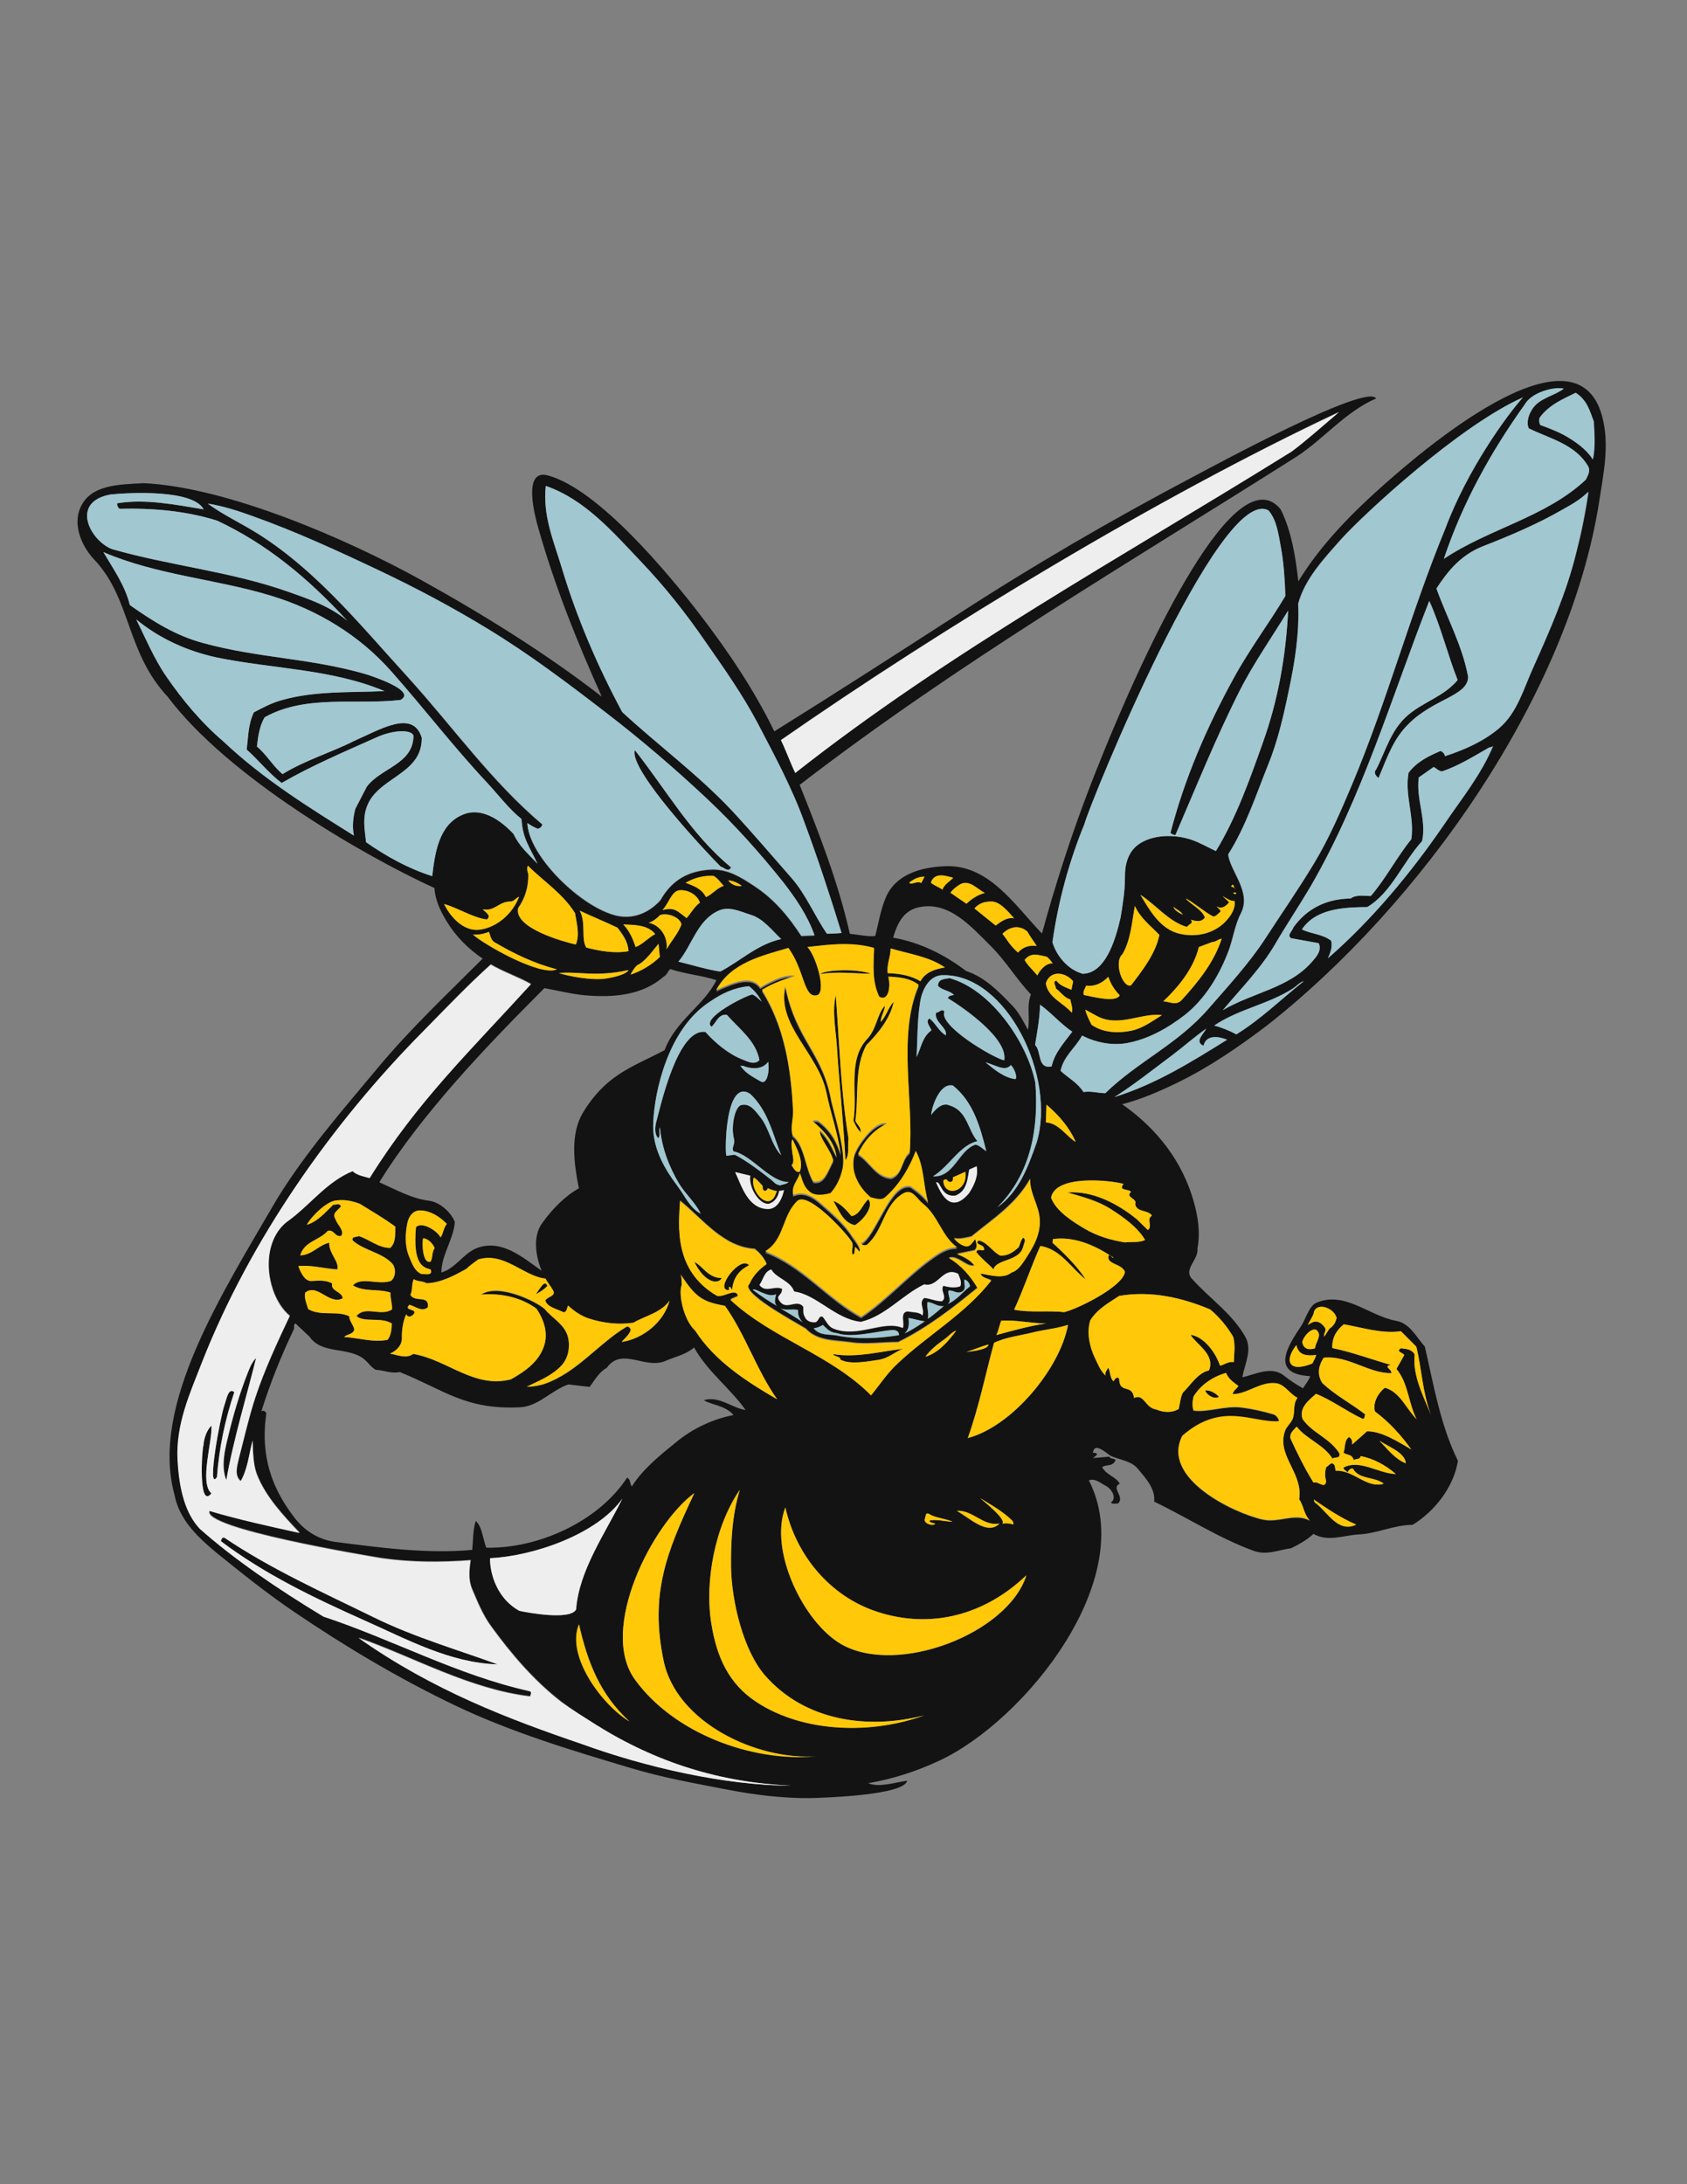 <?xml version="1.0" encoding="utf-8"?>
<!-- Generator: Adobe Illustrator 21.1.0, SVG Export Plug-In . SVG Version: 6.00 Build 0)  -->
<svg version="1.1" id="Layer_1" xmlns="http://www.w3.org/2000/svg" xmlns:xlink="http://www.w3.org/1999/xlink" x="0px" y="0px"
	 viewBox="0 0 612 792" enable-background="new 0 0 612 792" xml:space="preserve">
<rect x="0" y="0" width="612" height="792" fill="#808080" stroke="none"/>
<g>
	<path fill="#131313" d="M135.9,586.6c14.3,7,31.3,12,44.6,16.9c-17.2-0.5-32.9-9.1-48.3-15.9c-18.2-8-36.1-16.6-52-28.7
		c0.2-0.7,0.3-1.3,1.2-1.3C98.5,569.1,117.4,577.6,135.9,586.6z M307.8,412.8c-2.8-17.3-3.3-34.6-4.6-51.9c-1.4,5.9,0,12.3,0.4,18.5
		c0.9,13.7,2.4,27.5,3.1,41.3C308.2,418.7,307.4,415.5,307.8,412.8z M309.6,406.3c0.8,1.8,1.6,3.3,2.7,4.2c0-2-1.3-2.6-2-4.2
		c1.3-8.9-0.5-19.3,4-27.4c4.4-4.4,8.7-9.8,9.9-15.7c-2,2.1-2.6,5.1-4.7,7.3c0-2.1,1.5-4.1,1.5-5.9c-3,3.6-2.8,8.5-6.5,12.3
		C307.4,384.6,311.2,396.7,309.6,406.3z M261.4,314.2c1.2,0.3,2.9,2.3,3.8,0.3c-14.4-11.8-23.5-28.1-34.9-42.5
		C228,279.1,256.5,309.3,261.4,314.2z M302.3,435.4c2,3.2,3.4,7.8,7.8,8.8c3.2-1.9,7-6.9,4.9-9.4c-2.1,1.8-2.9,5.6-6,6.1
		C307.1,438.7,304.8,436.2,302.3,435.4z M76.7,541.5c-4.5-3.8,0.5-19.4,0-24.6c-1.8,1.9-2.7,4.6-2.9,7.3
		C73.3,524.8,71.8,547.6,76.7,541.5z M82.1,536.7c2.6-15,7.8-31.9,10.8-44.3c-1.6,1.6-2.3,3.5-3,5.5c-3,7.6-5.3,15.5-7.2,23.5
		C81.4,526.4,80.2,532,82.1,536.7z M78.7,535.6c0.8-10.7,3-21,6.3-30.8c-2.1-1.8-2.8,2.4-3.6,4.8C80,513.3,74.8,541.3,78.7,535.6z
		 M316,353.1c-5.7-2.1-17.2-1.3-18.4,0.1C304,352.2,309.6,353,316,353.1z M371.3,451.6c0.2-0.9,1.1-2.1-0.1-2.8
		c-0.9,0.8-1.1,2.3-1.6,3.4c-1.9,1.8-3.9,3.2-6.7,3.1c-2.8-1.3-4.8-5-7.9-5.5c-1.8,1.8,2.4,1.1,2,3.5c-1,0.3-2.4-0.7-2.8,0.7
		c1.7,2.3,5.2,5,6.2,6.3C361.5,456.3,370.2,457.6,371.3,451.6z M427.1,392.6c-6.4,3.1-13,6-20,7.8c13.1,9.2,21.9,21.1,25.9,35.1
		c1.6,5.5,2.5,11.4,1.4,17.2c0.5,4.1-5.2,7.5-2,11c6.4,7.1,14.7,12.7,19.4,21.1c2.6,4.8-0.3,9.8-1.1,14.6c4.7-1,10.6-4.3,15.2-0.5
		c2.3,1.8,4.3,3.1,6.8,4.5c0.9-1.5,2.1-2.8,2.6-4.4c-15.1-0.8-7.7-11.5-3.2-18.3c1.5-2.3,2.8-7.1,5.4-8.3
		c10.3-4.4,18.9,4.6,28.8,6.5c5.2,0.9,7.3,5.7,10.6,9.4c3.2,13.9,5.6,28.4,12,41.4c-1.5,9.4-8.3,18.2-16.4,23.2
		c-7.1,0.1-12.9,3.2-19.7,3.5c-5.3,0.3-11.1,2.8-16.3-0.2c-2.5,2.3-5.3,3.8-8.1,5.2c-4.6,0.6-8.9,2.7-13.7,0.9
		c-12.6-4.6-23.7-11.9-36-17.8c0.5-4.8-3.2-8.6-5.9-11.9c-2.4-2.9-6.5-3.2-9.9-4.7c-1.9-1.3-6-5.1-6.4-1.1c3.2,0,0.2,1.7-0.1,1.9
		l6.1-0.5c0.1,1.2,3.5,0.2,1.5,2.3c-1,1.1-3,0.6-4.2,1.5c1.7,3,5,3.4,6.4,6c-3.3,1.6,2,4.7-0.6,7.2c-0.9-0.1-1.9,0.4-2.6-0.4
		c2.2-1.4,0.5-4.8-1.8-6c-2-1-3.9-2.9-6.2-2c18.4,35.7-23.3,87.2-54.2,101.6c-8.3,3.9-16.7,6.6-25.8,8.2c3.9,1.7,10.1-0.4,14.1-0.9
		c-1.1,5.3-30.5,6.2-35.2,6.3c-10.1,0.1-20.3-1.2-30.2-3.1c-11.9-2.3-23.7-4.4-35.2-7.9c-21.5-6.4-43-12.9-63.2-22.5
		c-20.5-9.8-39.8-21.3-58.4-33.9c-9.8-6.6-19.1-14.1-28.3-21.5C71.3,557,65,550.9,63.3,542c-8.9-32.4,17.3-73,37.1-107.1
		c10.7-17.4,24.1-32.6,37-48.1c11.6-13.9,24.9-26.4,37.7-39.2c-5.3-3.6-9.8-8.1-13.1-13.6c-2.2-3.6-4.1-7.5-4.4-12
		c-25.4-11.6-74.8-40.1-96.8-69.4c-15.3-16.4-13.1-35.7-26.9-50c-4.2-4.6-7.6-12.2-4.7-18.6c3.7-8.4,14.2-8.3,23-8.8
		c30.7,1.5,74.1,20.5,100.2,34.9c22.9,12.7,45.2,26.5,65.9,42.5c-9-20-17.1-40.2-23.1-61.4c-1-3.6-5.9-21.4,3.6-18.8
		c18.5,5.1,43.9,35.9,55.1,50.4c10.2,13.3,19.6,27.2,27,42.4c22-13.7,43.6-27.6,65.3-41.6c28.3-18.4,57.2-35.2,87-50.9
		c5.9-3.1,62.8-34,66-28.2c-11.1,4.8-18.8,14.5-28.7,21c-61.6,39-123,74.9-180.4,119.1c7.1,17.7,14,35.4,18.2,54
		c3.1,0.3,6.4,1.1,9.2,0.8c1.2-4.5,1.9-9.3,3.7-13.6c3.4-8.6,12.6-11.3,21.3-11.7c16.1-0.9,25.5,14,35.5,24.4
		c1.5-5.4,7.8-28.9,18.8-56.9c20.3-51.5,52-116.3,67.8-96.9c4,8.1,5.4,17.3,6.4,26.1c8.4-13.7,19.9-25.2,31.8-35.7
		c10.6-9.3,68.6-60.3,78.4-24.2c2.8,10.4,0.5,20.7-1,30.6c-11,71-65.1,146.9-120.9,190.6C449.1,379.8,438.6,387,427.1,392.6z
		 M473,355.7c-1.6,0.5-2.4,1.6-3.7,2.5c-9.1,6-19.9,7.6-28.8,13.6c2.1,0.5,5.5,1.8,8,3.2C457.5,369.5,464.8,362.2,473,355.7z
		 M541.5,270.4c-0.3,0.5-0.7,0.6-1.2,0.6c-5.6,3.2-11,6.6-17.1,8.7c-1.2,0-2.1-1.1-3.1-1.6l-5.4,3.8c-1.1,7.8,2.9,15.3,1.2,23.1
		c-7,7.6-11.1,18.7-19.9,23.9c-8.5,0.1-18.6,0.5-23.7,8.1c3.3,1.7,7.3,1.6,10.6,4.1c0.6,2.2-0.3,4.5-1.2,6.4
		c15.8-13.7,30.2-31,42.1-48.4C530,289.7,537.1,280.9,541.5,270.4z M576.3,178.4c-2.9,2.8-5.7,4.4-9.1,6.3
		c-9.4,5.3-19.3,9.5-29.3,13.4c-7.8,3.1-12.5,8.7-16.8,15.3c3.8,10.6,9.4,20.7,11.5,32c0,7-12.6,7.9-21.8,17.3
		c-5.1,5.1-7.2,10.9-10.7,19.4c-1-0.7-1.9-2-0.9-3c3.5-6.8,5.4-14.6,11.7-19.9c5.7-4.8,12.8-6.6,17.9-12.6
		c-3.7-9.4-6.1-19.5-10.3-28.7c-13.7,34.9-24.2,71-43.1,103.6c-4.2,7.1-8.7,13.8-12.9,21c-5.2,8.8-12.3,15.9-18.9,23.8
		c10.8-6.4,24.1-8,32.4-17.6c1.6-1.8,3.6-4.1,2.4-6.7c-3.3-0.6-6.7-1.2-10-1.8c-1.7-1.1,0.5-2.6,0.8-3.9c5-7,12.2-10.4,20.8-10.5
		c1.9-1.5,5-0.9,7.3-0.9c5.5-6.4,9.4-14.1,14.7-20.6c1.2-8.1-2.5-16-1-24.1c3.1-4.1,7.4-6.1,11.6-7.9c0.8,0.3,1.5,1.1,1.6,1.9
		c7-2.3,13.9-5.3,19.6-10.1c6.6-5.6,8.9-14.3,12.4-22c6.1-13.6,12-27.1,15.5-41.2C573.7,193.5,575.2,186.1,576.3,178.4z
		 M571.7,142.5c-4.7,2.1-9.7,4.3-13.1,8.8c-0.5,0.7-0.3,2,0.1,2.8c3.8,1.4,7.5,2.8,10.9,5c3.2,2,6.2,4.4,8.2,7.5
		c0.9-4.6,0.6-8.7,0.3-13.8C576.9,149.1,575.8,145.1,571.7,142.5z M553.1,146.8c-12.3,17.2-22.6,35.8-29.3,55.9
		c16.4-11,36.9-15.1,51.5-28.7c0.7-1.5,1.8-3.2,0.8-4.9c-4.7-8-14-10-21.5-13.7c-1-2.3,0-5.1,1.4-7.2c2.7-3.9,7.7-4.5,11.3-7.2
		C563.8,140.1,555.6,142.3,553.1,146.8z M467.5,250.5c-1.9,9.1-4,18.4-7.6,27.1c-4.3,10.9-8,22.2-14.4,32.2
		c0.7,6.2,8.6,13.6,4.6,21.4c-2.4,4.6-2.9,10-4.9,14.7c-3.2,8.1-8.2,16.4-15.4,22.1c-6.2,4.8-13.3,8.8-20.9,10.2
		c-5.3,1-11.4-0.1-16.4-2.7c-2.4,4.4-6.8,7.6-7.8,12.8c2.9,2.7,6.1,4.2,8.3,7.7c2.6-0.5,5.4,0.4,7.9,0.4
		c11.8-11.5,26.2-17.7,37.4-30.6c6.8-7.8,14.8-16.5,20.6-25.4c5.9-9.1,12.1-18,17.7-27.3c5.5-9.1,9.7-18.9,13.8-28.6
		c12.8-30.4,21.2-62.2,33.8-92.7c8.1-21.7,22.4-41.2,28.2-47.7c-23.1,10.3-57.6,42.2-65.9,51.4c-6.2,7-13.2,14.4-15.6,23.4
		C471.4,229.8,469.7,240.2,467.5,250.5z M394,463.9c-5.3-3.9-9.2-11-16.6-12.1c-3.4,7.6-6,15.5-9.5,23.1c6.1,1.2,12.6,0.2,18.1,0.9
		c4.6-1,21.4-9.2,22.1-14.6c-1.1-3.1-7-2.7-5.9-6c0.1,0,0.2-0.1,0.3-0.1c0.2,0.1,0.3,0.2,0.5,0.3c0.2,0.3,0.4,0.8,1,0.7
		c-0.3-0.2-0.7-0.4-1-0.7c-0.1-0.2-0.3-0.3-0.5-0.3c-6.1-3.9-13.2-6.8-20.5-5.8l-0.2,1.3C386.1,454.4,390.7,458.8,394,463.9z
		 M355.7,461.8c3.5,0.6,8.2,2.2,11.2-0.6c2.3-0.6,3.6-2.6,4.9-4.6c2.9-4.4,5.7-9.1,5.4-14.5c-0.3-5.3-3.6-9.3-3.5-14.8
		c-5.2,9.2-13.5,14.5-21.3,20.9c-2,0.4-4.2,1.1-6.3,0.6c1,1.3,2.5,2.4,4,2.8c2,0.6,2.7-1.6,3.7-2.5c0.3,1.2,1,3.1-0.3,4.1l-6.3,1.3
		c1.6,0.7,4.9,2,6.3,4.2c-3,0.7-5.7-3.8-9.3-2.8c4.4,2.5,8.1,6.7,10.4,10.9c-8.9,7.3-18.3,14.6-28.8,19.7c-5.7,0-11.7,0.9-17,0.1
		c-5.9-0.9-12.1-0.3-16.5-5c-4.7-2.8-24.1-13.3-20.4-16.3c1.2-2.9,3.6-5.4,6.2-7.2c-0.9-2.1-2.5-4-4.3-5.4
		c-11.5-0.7-18.7-10.7-27.1-17.5c-0.5,8.8-2.5,25.3,13.4,34.4c2.5,0.8,7-3.1,7.6,0.1c-0.8,0.6-1.9,0.7-2.7,1.4
		c15.2,14.1,36.2,19.7,51,34.6c3.3-3.9,5.9-7.9,9.8-11.7c11.1-10.4,24.4-17.8,33.8-29.9C358.4,463.5,356.4,463.4,355.7,461.8z
		 M363.6,552.4c3.8-0.5,4.7,1.6,3.8-0.9c-3.5-3.5-7.8-5.8-11.8-8.3C356.5,544,365.3,550.9,363.6,552.4z M347.1,547.9
		c4.6,2.5,11.1,9.1,15.5,4.6C356.8,553.7,353,547.6,347.1,547.9z M350.6,490.3c2.9-0.4,7.8-1,8-2.7
		C355.8,488.3,353.3,489.4,350.6,490.3z M337.1,551.4c1.7-0.7,6.6,0.3,8.4,0.4c-1.6-1-6.8-1.5-8.5-2.9c-1.4-0.5-1.1,0.9-1.4,1.6
		c-0.9,1.7,2.3,3,3.7,2.1C338.6,552,337.3,552.5,337.1,551.4z M346.9,482.5c-1.6,0.5-2.8,2-4.2,3c-2.6,1.8-5.4,4.1-7,6.4
		C340.3,490.6,344.1,486.3,346.9,482.5z M255.3,507.7c5.7-1.6,9.9,2.7,15.2,3.6c-5.3-7.6-13.9-14-18.7-22.7c-3,2.6-6.7,3.3-10.2,4.8
		c-7.5,3.4-15.9-5.2-21.5,2.6c-2.7,1.4-4.4,4.5-6.2,6.9l-7.7-0.9c-6.2,2.1-10.9,8-17.6,8.3c-19.9,0.9-27.2-6.2-43.6-12.8
		c-3,0.7-5.8-0.7-8.7-0.8c-1.8-1-2.8-2.8-4.5-4.1c-5.9-4.3-15.1-1.5-19.5-7.9l-5.1-4.8c-0.9,0.5-0.3,1.4-0.6,2.1
		c-4.6,9.6-8.6,19.6-11.8,29.8c0.7-0.6,1.6,0,1.8,0.7c-0.5,3.8-0.8,7.8-0.4,12c0.8,9.9,4.8,18.3,10.7,25.9c3.7,4.8,8.8,7.9,14.7,8.7
		c16.4,2.1,33.3,4.4,49.7,2.9c0.4-3.5,0.2-7.2,1.3-10.5c2.4,2.3,2.5,6.3,3.8,9.7c19,0.4,40.8-9.6,51.1-25.4c1.3,0.6,1,2.3,1.7,3.2
		c4.1-6.4,10.2-11.3,16-16c5.9-4.9,13.2-8.4,20.9-9.9C263.2,509.6,257.9,509.4,255.3,507.7z M225.8,543.3c-9.2,13.1-32.5,21-48,21.7
		c-0.2,3,1.1,13.8,10.6,19.1c3.2,0.7,18.5,3.5,20.6-0.5C210,569.4,219.7,555.7,225.8,543.3z M210.1,589
		c-4.9,11.6,8.6,29.4,18.3,35.2C217.8,614.5,213.3,603.1,210.1,589z M122.3,460.2c-4.6-0.2-9.5-1.6-14-1.1c0.8,2.1,2.2,5.4,4.6,5.4
		c2.5-0.1,5.3-0.5,7.7,0.9c-0.7,2.9,3.6,2.8,3.8,5.4c-5.1,2.5-9.1-5.6-13.6-2.1c-0.4,2.3,0.5,3.9,1.1,6c4.7,2.7,10.5,0.4,14.9,2.6
		c-0.1,1.6,1.5,3,1.8,4.8c-0.4,1.8-2.6,1.6-3.7,2.7c5.3,0.3,10.7,2.1,15.8,1c1.3-1.7,1.4-3.8,1.5-5.9c-4.1-2.5-10.1-0.2-12.8-2.7
		c3.2-3.9,8.8,0.3,12.9-2.4c0.1-2-0.7-4.1-0.6-6.1c-4.5-1.5-9.3-0.1-13.6-2.6c3.1-3.4,9.4,0.1,13.9-1.7c1.7-1.5,1.8-4.7,0.2-6.4
		c-4-4-10-4.5-14.2-8.2c-0.5-1.6,1.5-1.1,2.2-1.6c3.9,1.2,7.1,4.3,11.4,4.3c2.3-2,1.7-5.6,1.9-7.7c-4.2-3.1-8.7-5.7-12.9-8.3
		c-3.8-1.4-6.2-1.5-8.6-1.2c-3.5,0.3-9.1,5.9-10.6,8.8c3.8-1.1,6.6-4.4,9.6-7.3c1.2,0.2,2-0.8,2.8,0.6c-0.9,1.4-3.5,2.4-2,4.7
		c0.6,2,3.3,4,2.1,6c-2.3,0.7-2.6-2.4-4.9-1.8c-3,3.5-8.5,3.7-10,8.9c4.2-0.1,6.6-3.7,10.5-4.6C119.1,454.3,123.1,457.5,122.3,460.2
		z M191.6,316.9c0.1,4.6-1.1,8.7-3.7,12.4c-1.5,7.3,16.7,12.2,21,13.2c1.5-3.6,0.3-7.7-0.3-11.4c-4.4-7.1-11.4-11.5-17.1-17.2
		C191.1,314.7,191.3,316,191.6,316.9z M202.7,352.8c4.6,1.4,11.2,2.5,15.8,2.1c2.4-0.2,8.6-1.4,9.5-3.2
		C215.9,354.4,209.5,352.1,202.7,352.8z M260.7,330.2c-7.8,3.5-9.6,12.6-14.6,18.5c5,1.2,10,2.8,15.2,3.6
		c7.4-3.9,13.5-9.9,22.1-11.8c-3.4-3.2-6.6-7.5-11.1-8.8C268.5,330.5,264.6,328.5,260.7,330.2z M269.1,321.2c-1.5-1.1-3.1-1.8-4.9-2
		C265.2,320.8,267.5,321.6,269.1,321.2z M262.6,321.2c-1.1-1.1-2.3-3-3.7-3.6c-4-0.2-7.3,0.9-10.1,2.5c2.9,1.1,5.8,2.1,7.4,5.2
		C258.5,324.3,260.1,322.1,262.6,321.2z M246.6,322.8c-3,0.2-4,4.9-6.3,7.2c4.3-1.1,5.1,0.1,8.8,2.9c1.7-2,2.8-4.1,4.8-5.6
		C253,324.5,249.7,322.6,246.6,322.8z M239.4,331.8c-1.1,1.2-2.4,2.3-4.1,2.8c4.3,0.8,7.1,5.3,6.5,9.6c1.8-3,4.2-5.8,5.4-8.9
		C247,332.6,242,330.7,239.4,331.8z M238.9,342.2c-2.2,2.5-4.8,6.4-7.8,7.8c-1.1,1-1.8,2.2-2.4,3.4c3.7-1.2,7.6-3.5,10.6-6.4
		L238.9,342.2z M226.1,335.2c2.3,2.3,3.5,5.2,4.5,8.2c2.6-1,4.6-3.4,7.1-4.7C234.9,335.2,229.9,335.5,226.1,335.2z M224.1,336.4
		c-4.6-2.2-9.2-4-13.8-6.2c2.4,4.4,0.4,10.3,2.4,13.4c5,1.3,10.4,2.2,15.3,1.3C227.9,341.5,226.2,339.1,224.1,336.4z M197.5,358.3
		c-11.2,11.2-22.4,22.7-32.9,34.7c-9.7,11.2-19.1,22.9-27,35.7c5.9,2.6,11.6,5.9,18.1,6.7c3.8,0.5,7.9,4.1,9.3,7.7
		c-0.5,6.5-4.8,11.7-4.9,18.3c5-1.3,8-6.9,12.8-8.8c9.1-3.5,16.9,3.5,23.6,8.2c-2.2-5.3-3.3-12.6,0.2-17.3
		c3.5-4.9,8.2-9.8,13.3-12.6c-1.8-9.2-3.3-19.8,1.7-27.8c2.6-4.3,6-8.3,9.9-11.4c5.9-4.7,12.9-7.4,19.5-10.9
		c4-10.8,14.3-16.2,18.8-25.4c-5.3-1.7-11.3-2.2-16.7-4c-0.9,0.6-1.2,2.1-2.4,2.7c-7.7,6.8-18.1,7.7-28.6,6.8
		C207.1,360.4,202.4,359.2,197.5,358.3z M268.6,400.8c3.3-1.1,5.4,2,7,4c3.5,4.2,4.1,10.2,7.8,14.1c-3.1-7.7-4.8-16.3-11.3-22.3
		c-9-5.7-9.2,20.9-8.6,22.5l3-0.4c3.8,1.8,9.9,6.4,13.4,9.2c1,0.8,1.4,1.7,3.2,1.9c1-0.4,2.2-0.4,3-1.2c-6.6,0.2-13.5-9.9-20-11.1
		c-0.9-1.6,0.8-2.3,0.1-4.8C265.2,408.4,266.5,401.9,268.6,400.8z M272,426.3c-1.7-0.4-3.7-0.9-5.3-1.3c2.4,5.2,4.7,13.3,11.9,13.4
		c3.5,0,5.2-3.9,5.8-6.9c-0.8,0.3-1.3,0.3-1.7,0.3c-0.5,2.4-1.7,4.1-3.8,4.7C275.4,437,271.4,430.7,272,426.3z M276.7,430.9
		c0-0.4,0.1-0.9-0.2-1.2c-1.3-1.3-1.7-2-3-2.8c-1.1,3.7,2.5,8.9,5.5,8.6c1.9-0.5,2.2-2.1,2.9-3.7c-0.5,0-2.1-0.4-3.3-1
		C278,432.4,276.6,431.8,276.7,430.9z M278.7,385c-2.1,2.8-5.6,2.7-8.6,1.7c-0.4-0.5-1.2,0.1-1.6-0.4c1.7,2.7,4.6,4.2,7.2,5.7
		c1.3,0.8,2,0.1,2.5-1.1C278.9,389.1,278.9,387.1,278.7,385z M272.9,360.6c1.3,0.5,2.3,1.6,3.4,2.6c-1-2.1-2.7-4.2-4.6-5.6
		c-5.3,0.5-9.8,2.6-14,5.5c-15.5,9.9-20.2,32.9-20.7,43.5c-0.6,9,3.6,16.6,8.8,23.5c2.6,3.4,4.4,7.9,8.4,10c-2-4.2-5.5-7-7.9-11
		c-3.6-6.1-6.2-12.8-6.9-20.3c-0.6,1.2,0.4,2.9-0.6,3.9c-1.4-1.3-1.2-3.9-0.8-5.6c1.6-5.8,7.8-34.4,17.9-32.9c3.6,4,8.5,8.1,13.5,10
		c1.8,0.7,4.3,2.1,6.1,0.2c-1.3-7-7.2-11.2-11.8-16.4c-3.1-0.5-4,3.1-5.6,4.3C254.3,369.2,270.3,361.1,272.9,360.6z M228.9,482.1
		c-0.3,1.7-2.3,3.2-3.3,4.5c7.8-1.1,15.3-7.2,17.3-14.9c-3.2,4.5-8.7,5.4-13.1,8c-5.3,0.8-10.8,0.2-16.1-1.5
		c-2.8-0.9-5.3-2.6-7.6-4.7c-0.4,0.6-0.3,2.3-1.7,2.4c-2.2-1.2-5.8-1.7-6.6-4.3c0.9-1.4,4.1-1.6,2.8-3.7c-0.8-1.4-2-2.7-2.7-4.2
		c-7.8-0.8-15.1-9.9-24.5-6.9c-1.4,1.1-3,2.1-4.1,3.3c-4.3,2.4-9.2,5.1-14.5,5.3c-1.4-0.9-3.3-0.5-4.7-1.5c-0.9,2-0.3,3.7-1.2,5.7
		c1.6,2.9,6.9-0.2,6.3,4.5c-2.1,1.9-4.5-0.4-6.7-0.9c-1.9,2,1.6,1.4,1.9,2.7c-0.3,1.2-2.4,2.4-3,0.7c-1.3,2.5-1.7,6.5-1.6,8.5
		c0.1,2.7-1.9,4.8-4.3,5.8c2.7,0.4,5.8,2,8.4,0.1c12.4,2,22.2,12.7,35.5,9.2c5.1-2.9,10.3-6.5,12.1-12.5c1.3-4.7-0.4-9.5-2.9-13.1
		c-5.8-4.3-13.4-5.7-20.1-5.1c6.3-4.2,19.8,2.4,23.1,5.2c2.6,3.3,7.1,5.4,8.4,10c0.9,3.5,0.4,7.7-2.3,10.5
		c-3.4,3.7-8.3,5.7-12.6,7.7c2,0,4.6-0.4,6.6-1.1c11.7-4.1,19.1-14.3,29.5-20.6C228,480.7,228.6,481.6,228.9,482.1z M159.8,448.7
		c1.1-1.5,1.1-3.6,2.3-4.9c-2.6-2.7-6-4.8-9.7-4.9c-2.6,0-4.1,2.2-4.6,4.5c-0.8,3.7-1,8.4,0.6,12.2c1,2.4,2,5.4,4.6,6.4
		c1.1-0.2,4.2,0.8,3.2-1.7c-2.7-0.7-6.5-1.8-5.3-15.3C153,442.7,158.8,446.4,159.8,448.7z M153.5,449c-0.4,1.9-0.2,9.5,2.7,8.5
		c0.9-1.5,0.4-3.7,1.5-4.9C157.1,451,155.3,449.1,153.5,449z M282,507.4c-7.6-10.6-11.6-23.5-19-33.9c-8.3-1.5-10.6-3.1-16.1-11.4
		c0.5,1.1,0.3,2.5,0.4,3.8c-1.3,3.5,0.8,12.9,4.9,16.6C259.4,493.6,270.9,500.9,282,507.4z M348.7,468.5c-1.7,0.7-2.9-0.8-4.6-0.5
		c-0.4,1.8,1.5,3.9-0.5,4.9c3.4-1.3,5.9-4.7,8.3-6.5c-0.2-1.1-1-2.3-2.1-2.4C349.7,465.7,350.8,467.6,348.7,468.5z M347.6,461.9
		c-5.6-2.9-7.1,5.1-12.3,3.9c-8,3.9-14.1,11.5-23,13.6c-9.3-1-16-9.9-24.2-11c-1.4-4-6.4-4.7-8.3-8c-2.6,0.8-2.8,3.7-4.3,5.6
		c2.2,3,5.5,0.1,8.2,1.4c0.2,2.7-2.9,2.2-0.5,4.9c2.4,2.8,6-1.3,8.2,1.6c0.1,0.8-0.2,2.6,0.5,3.5c0.5,1.5,2.1,2.3,3.9,2.1
		c1.3-0.3,1.2-2.7,2.7-1.9c1.2,1.4,1.9,3.4,3.8,4.2c8.9,3.6,18.2-3.2,25.2-0.2c0.8-1.6-1.1-5.7,1.7-6c1.8,0.3,4.6,0.2,5.4,1.5
		c1-2.2-1.5-4.6,0.7-6.4c2.2,0.2,4.1,1.2,6.4,1.2c2.1-1.5-0.7-3.6,0.5-5.6c1.9,0.5,4.1,0.9,6.1,0.2
		C349.1,465.1,348.2,463.3,347.6,461.9z M336.5,478.2c2.1-1.3,4.1-3.3,5.9-4.6c-2.3,0.3-3.8-1.3-5.9-1.5
		C336,473.8,337.1,476.2,336.5,478.2z M328.1,483.5c2-0.8,5.1-2.8,7.4-4.4c-2.1-0.2-3.9-0.9-5.9-1.2
		C329.8,480,329.9,482.1,328.1,483.5z M323.6,482.3c-5.4,0.4-14.3,3.1-19.9,1.2c-2.9-0.3-3.6-1.6-5.2-3c-0.9,0.6-2.1,1.1-3.3,1.2
		c2.1,2.7,5.4,2.1,8.3,2.6c7.3,1.5,15,1.1,22.6-0.1C326.3,483.2,325.4,482.2,323.6,482.3z M289.5,475c-2.2-0.5-4.6,0.4-6.6-0.7
		c2.8,1.6,5.8,3.4,8.4,5.2C290,478.3,289.4,476.8,289.5,475z M281.6,469.3c-3.2,1.6-7.9-2.6-8.5-1.6c2.9,2.2,5.9,4.2,8.9,5.9
		C280.6,472.6,281.3,470.7,281.6,469.3z M354.6,413.8c-6.3,1.4-10.2,9.1-16.1,12.8c7.6,0.5,9.4-9.6,15.4-11.5
		c1.5,0.3,2.6,1.5,3.9,2.4c-2.2-8.8-4.8-17.9-12.1-23.8c-4.6-1.1-7.5,7.2-7.9,10.6c2.6-3.4,4.8-4.3,6.7-3.4
		C351,402.8,351,409.6,354.6,413.8z M383.2,355.6c1.5,1.9,3.6,2.5,5.5,3.3c0.2-1,0.4-2.1,0.6-3.1c-2.6-3.2-8.2-4.3-9.9,0.7
		c0.7,5.2,6.3,7.1,9.4,10.7c0.6-1.4-0.3-3.2-0.5-4.8c-2.1-0.5-3.5-2.7-5.3-4C383.3,357.8,381.6,355.9,383.2,355.6z M377.3,364.3
		c-0.1,5-1.1,9.8-1.8,14.6c2.4,2.4,0.7,8.8,6,7.8c1.1-5,4.6-8.7,7.5-12.6C384.8,371.3,381.3,367.2,377.3,364.3z M342.2,353.6
		c-5.3-0.1-7.8,5.7-8.4,9.8c-1.1,6.6-0.9,13.3-1.3,19.9c1.7-3.4,2-7.2,5.4-9.7c-0.4-1.3-2.4-3.2-0.7-4.3c2.2,1.7,3.4,4.7,5.9,6.1
		c0.8-2.7-4.4-4.9-3.5-8.2c1.1,0.1,2-1.7,3-0.4c-2.2,5.1,17.7,16.8,21.7,17.7c1.5-8-15.1-19.3-20.5-22.6c0.5-0.9,1.4-1,2.3-1.1
		c-1.6-1.7-4.2-1.6-5.8-3.3c-0.1-2.6,2.6-2.5,4.2-2.8c14.7,4,28.1,22.9,31.1,38c1.2,15.8-1.3,32.6-13.8,45.1
		c7.9-5.7,11.1-14.5,14.3-23.6C383.2,390.4,365.2,353.3,342.2,353.6z M368.2,391.2c1,0.2,0.2-3.4-1.5-5c-2.1,2.5-5.5,0-9.2-1
		C360.7,387.8,364.2,390.7,368.2,391.2z M343.5,427.7c-0.5-0.1-1,0-1.3,0.4c0.3,6.3,9.1,4.1,8-3.2l-4.5,2
		C346,429.1,343.9,428.9,343.5,427.7z M339.6,428.7c1.5,3.3,5,12.1,11.9,4c1.9-2.9,3.5-6.3,2.8-9.8l-2.7,1.2
		c-0.6,3.2-0.7,7.7-4.9,9.4C341.3,434.3,341.3,428,339.6,428.7z M361.5,484.1c6-1.6,11.8-3.3,18.1-4.2c-5.4,0-11.2-1.4-16.3-1
		C362.5,480.6,362.3,482.5,361.5,484.1z M379.5,406.9c4.7,0.3,7.2,4.8,10.8,7.1c-2.4-5.4-6.3-9.7-10.6-13.5L379.5,406.9z
		 M413.7,324.4c3.4,5.7,7.2,12.7,14.5,14.3c6,1.3,12.2-0.2,16.3-4.4c1.9-2,3.7-4.5,3.4-7.5c-1.6,0.1-3.1-1.1-4.4-1.8l2.4,2.2
		c-0.9,1.3-2.8,2.8-4.5,1.5c0.5,0.9,1.3,0.9,1.4,2c-0.9,0.5-1.5,1.7-2.7,1.7c-3.7-2-6.5-4.7-10-6.6c1.9,2.3,6,4,7,7
		c-1.4,1.8-3.1,1.3-5.1,0.8c1.2,1.3-1,1.7-1.4,2.6C423.9,334,419.5,328.1,413.7,324.4z M429.1,331.7c-0.7-1.4-2.3-1.9-3.4-2.9
		C426,330.2,428,331.2,429.1,331.7z M448.2,322.4c-0.1-0.2-0.2-0.3-0.4-0.4c-0.4-0.7-0.4-1.9-1.2-0.6c0.4,0.2,0.8,0.3,1.2,0.6
		C447.9,322.2,448.1,322.3,448.2,322.4z M447.3,323.7c0.3,0.3,0.6,0.6,1,0.5C448.7,323.2,447.6,323.8,447.3,323.7z M439.8,341.6
		l-4.8,1.8c-2,7.8-7.3,14.3-13,19.7c2.2,0,4.7,1.8,6.8-0.6c6.1-6.7,11.6-13.6,14.4-22.1C442.2,340.4,441.1,341.6,439.8,341.6z
		 M411.7,328.5c-1.1,6-1.4,12.2-4.5,17.5c-3.3,2.8,0.1,12.4,3.1,11.3c4.3-5.6,8.9-11.5,10.3-18.3
		C417.2,335.5,413.7,332.9,411.7,328.5z M397.9,368.4l-4.2-2.3c0.5,2,1.4,3.7,2.3,5.5c4.3,3,9.9,3.1,14.6,2.1
		c4.1-0.9,7.5-3.5,10.9-5.6C414.1,367.1,405.9,372.7,397.9,368.4z M402,354.2c-2.1,2.2-4.6,3.6-8,3.2c-0.3,1.1-1.3,2-0.8,3.4
		c2.5,0.4,11.6,3,13,0.1C404.2,358.9,402.9,356.7,402,354.2z M381.8,341.7c1.4,4.7,5.5,9.9,11,11.4c8-0.2,11.7-11.5,13.7-20.3
		c0.8-4.8,1.6-9.6,1.6-14.6c-0.1-4.6,1.1-9,4.5-11.7c5.3-4.1,13.9-4.1,20.2-1.8c2.9,1.1,5.5,2.6,8.3,3.9c7.4-12.1,12.3-26,17.1-39.5
		c5.4-15.1,8.3-31.1,9.1-47.7c-5.9,9.7-12.6,19.2-17.6,29.1c-8.6,17-15.7,34.7-23.3,52.3c-0.7,0-1.2-0.4-1.8-0.7
		c5.1-19.8,13.2-38.4,22.9-56.1c5.6-10.3,12.7-19.7,18.8-29.9c-0.2-6-0.6-12.1-1.6-17.5c-0.9-4.7-1.4-9.8-4.5-13.5
		c-17.6-9.9-65,106.6-66.8,113.7C387.8,312.5,383.9,326.9,381.8,341.7z M371.7,348.1c1.1,2,3.1,3.7,4.6,5.6c1.1-2.1,3-4.4,5.6-4.4
		c-0.7-0.8-1.2-1.7-2.2-2.4C376.9,346.4,374,345.1,371.7,348.1z M363.6,338.6c1.7,2.1,2.8,4.3,5.7,6.8c1.9-2.1,4-2.7,6.8-2.4
		c-0.8-1.3-2.5-3.5-3.4-5.2C370,335.4,366.4,335.8,363.6,338.6z M359.7,326.9c-2.6,0-4.5,0.6-6.2,2.5l7.7,6.2c2-1.5,4.2-3.1,6.7-2.6
		C365.9,330.8,362.9,326.9,359.7,326.9z M347.7,321c-1.1,0.8-2.1,1.5-2.9,2.7l5.8,4c1.8-1.7,4.1-3.3,6.7-3.9
		C354.3,322.3,351.4,318.5,347.7,321z M337.7,320c0.7,0.9,2.9,1.6,4.2,2.6c0.6-1.9,2.7-3,3.9-4.3C343.2,317.6,339.1,316.1,337.7,320
		z M329.9,319.9c0.3,1.3,2.9-0.7,4.3,0.3l1.2-2.3C332.9,317.8,331,319.1,329.9,319.9z M324,340c9.7,1.7,18.6,6.1,26.5,12.1
		c6.7,2.2,11.6,7.2,16.6,12.4c2.5,2.5,4.1,5.8,5.8,8.9c0.9-4.2-0.6-8.6,1.1-12.8c-5.2-5.5-9.1-12.1-14.6-17.6
		c-7.1-7-15.3-16.7-26.6-13.9C327.5,330.5,325.4,335.2,324,340z M322.1,352.8c4.2,0.2,8.3,0.9,11.8,3c1.9-3.4,5.4-4.4,8.9-5
		c-5.8-4-13.1-4.9-19.7-6.9C323.2,347,321.7,349.6,322.1,352.8z M292.9,343.4c2.8,2.7,6.8,14.9,3.9,17.9c-5.2,2-4.7-8.9-10.8-17
		c-9.8,2.9-20.9,5.4-26.2,15.3c6.8-3.2,13-5.5,16-1c2.5-1.5,8.3-4.8,12.7-4.2c-4.2,1.4-7.9,2.5-12.1,5.1c8,12.7,10.6,27.9,11.3,43.9
		c0.1,3-1,6-0.1,8.9c4.4,3.5,4.3,11.3,7.5,16.7c3.8,0.6,4.8-2.8,7.2-7.7c-1-4-5.1-8.1-4.9-10.9c3,2.6,4.6,6.7,6.1,9.6
		c-0.8-5.7-4.8-9.6-8.8-13c0.5-0.2,1.7-0.3,2.3,0.1c4.2,3,6.6,7.4,8,12.1c-1-7.9-3.7-15-5.2-22.6c-2.8-13.9-18-24.3-14.9-38.4
		c4,19.6,13.5,23.5,16.7,41.6c1.5,6.1,5.3,18.5,4.1,24.3c-0.7,3.3-2,6.4-4.4,9.1c-2.1,0.6-5.5,1.2-7.4-0.4c-2.3-1.8-2.7-4.4-3.7-6.9
		c-0.8,2.8-3.2,4.9-2.4,8c3.7-1.8,7.4,0.6,10.1,3.1c3.9,3.5,8.6,7.4,11.3,11.9c2,2.6,3.2,4.6,2.6,5.5l-1.5-1.7
		c-0.6,0.8,0,2.4-0.9,2.8c-0.8-1.4,0.2-2.7-0.2-4.3c-1.1-2.3-15.5-18.4-19.8-15.3c-5.8,5.3-4.7,14-11.8,18.4
		c13.6,5.2,22.4,16.9,34.8,23.7c9-6,16.7-14.8,25.4-21.1c2.9-2.1,5.9-4.2,9.5-4c-5.6-3.9-6.9-11.5-12.5-15.9
		c-2.1-1.7-3.8-5.6-7.1-3.7c-7.3,4.2-7.1,13.5-13.3,18.7c-0.8,0.1-1.6,0.1-2.1-0.6c5.4-2.2,10.6-22.3,18-20.7
		c2.4,1.7,4.8,3.6,6.4,5.8c-1.8-6.2-1.4-13.1-4.5-18.6c-2.2,5.9-5.9,12.3-11.1,16.8c-1.5,1.3-3.7,0.4-5.3,0
		c-4.5-3.9-7.2-9.4-5.9-15.2c0.9-3.5,7.7-13,11.9-11.5c-4.8,2.1-8.4,6.2-10.5,11c4.2,2.5,6.4,8.2,12,8.6c4.3-1.5,3.6-6.7,6.7-9.2
		c1.6-18.6-4.5-42.6,3.3-60.7c-3.2-2.5-7.1-2.8-11.1-3c0.9,1.8,0.6,9.3-3.2,7.3c-2.8-5.5-2.1-11.8-1.9-17.7
		C308.6,341.3,300.5,342.5,292.9,343.4z M287.2,422.5c0.7,0.9,1.3,2.8,2.9,2.4c1.6-3.7-1.1-8.7-2.6-11.8c-0.7,1.2-0.2,3.2-0.1,4.6
		C287.6,419.1,288.4,421.5,287.2,422.5z M283.3,268.3c1.7,3.5,3.5,8.5,5.2,11.9c55.7-43.9,118-77.9,180.1-116.6
		c4.7-3.3,12.7-10.5,17.2-14.3C420.1,180.2,341.5,227.8,283.3,268.3z M225.8,258.2c12.9,11.9,27.3,22.6,39.4,35.4
		c7.3,7.8,14.5,16.3,21.8,24.6c5.4,6.1,8.5,13.9,13,20.4c1.8-0.1,3.7-0.1,5.3-0.3c-4.2-13.6-8.6-27-13.5-40.2
		c-4.5-12.5-10.9-24.3-17-36c-5.4-10.2-12.1-19.7-18.8-29.3c-7-10.2-14.9-20.2-23.6-29.3c-10.1-10.6-20.2-22.4-34.4-27.3
		c-1.2,10.7,2.9,20.1,5.8,29.7C209.3,224,216.8,241.5,225.8,258.2z M75.3,182.6c4.2,3.1,9.1,5.7,13.6,8.2
		c23.7,13.3,41.2,35.2,59.2,55c16.2,17.8,30.1,37.6,48.7,53.3c-0.3,0.7-0.9,1.5-1.7,1.6c-1.5-0.7-2.4-1.2-3.8-2.1
		c0.6,12.1,19.6,30.5,32.3,33.5c6.2,1.4,11.9-1.1,16-5.6c4.2-7.6,10.5-10.8,18.8-11.1c5.9-0.1,10.6,2.9,15.1,5.9
		c7.4,4.8,12.7,11.3,17.2,18.2l4.8-0.2c-2.5-7-6.8-13.4-11.4-19.3c-8.4-10.6-17.4-20.7-27.5-30.1c-11.6-10.9-24.2-21.7-36.6-31.2
		c-14.1-10.8-27.9-21.3-43.2-30.6c-12.7-7.8-25.8-14.7-39.5-21.2c-15-7.1-30-14-45.7-19.6C86.2,185.2,81,183.5,75.3,182.6z
		 M40.6,199.1c21.3,6.1,43.3,8.1,64.3,15.6c7.4,2.6,14.9,5.2,21.1,10.4c-14.7-16-29.7-28.1-47.2-36.3c-11.4-3.6-23.6-4.6-35.4-4.3
		c-0.7-0.4-1-1.6-0.9-2c10.2-1.7,21.1,0.5,31.4,2.2c-3.9-7.3-27-6.1-33.8-5.4C25.3,182,32.7,196,40.6,199.1z M128.9,293.3l4.2-8.1
		c5.3-6.9,16.8-8.1,16.9-18.4c-0.5-2.3-7.3-2.3-13.7,0.7c-11.6,5.2-23.2,10.1-34.1,16.4c-4.5-3.3-8.7-8.6-12.7-12.1
		c0.6-4.9,0.5-9.1,2.6-13.5c3.1-1.6,6.2-3.3,9.7-4.3c12.3-3.6,25.1-2.8,37.7-3.4c-19.3-8.1-40.5-8-60.9-12.2
		c-10.6-2.3-20.5-6.7-29.2-13.8c3.5,7,6.5,14.3,11,20.8c6,8.7,12.8,16.8,20.8,23.6c14.4,13.6,30.9,23.8,47.2,34
		C127.7,299.8,128.1,296.4,128.9,293.3z M167.9,295.4c6.9-2.9,13.8,2.1,18.4,7c2.1,4.5,5.3,7.2,8.7,10.8c-3.1-6.5-5.4-9.2-5.8-16.2
		c-4.7-3.8-8.4-8.8-12.5-13.2c-12.2-13-22.9-27-34.6-40.2c-11.7-13.3-27-22.5-43.8-27.6c-20.1-6.1-41.2-7.4-60.8-15.8
		c3.4,5.8,7.9,12.1,9.6,19.2c8.4,5.9,16.6,11.1,26.7,13.8c20.2,5.5,38.6,5.4,58.7,11.2c2.3,0.7,18.9,6.1,12.8,9.4
		c-15.8,1.9-34.4-2.1-49.3,6.3c-1.9,3.2-2.4,7.1-2.8,10.6c3.7,3.1,5.7,7,9.3,10c8.1-5,17.6-7.8,25.9-12c9.8-4.3,21.4-11.5,24.6-1.2
		c0.2,13.9-17.1,14.2-20.3,26.2c-1.1,4-0.3,7.8,0.1,11.7c7.5,5.2,15.2,9.5,24,12.3C157.8,309.2,159.2,299,167.9,295.4z M174.1,337.1
		c6.5-0.9,12-6.1,14.2-11.9c-1,0.2-1.7,1.7-3.2,1.7c-4.2,0-5.6,3.7-10,2.8c0.9,1,3.4,2.3,1.5,3.7c-5-0.6-10.2-4.1-15.5-5.6
		C163.4,332.5,168.2,337.9,174.1,337.1z M202,351.5c-8.3-2.2-15.4-5.6-22.7-9.9c-1.2-0.7-1.5-2.6-1.9-3.7c-1.7,0.7-3.7,1.1-5.8,1
		C175.6,342.5,196.1,354.2,202,351.5z M287,647.5c-25.8-1.2-48.7-8.3-70.8-22.1c-4.2-2.7-8.6-5.4-12.6-8.5
		c-9.9-7.7-18.1-17.3-25.5-27.5c-3-4.1-5-9.2-6.8-13.4c-1.4-3.4-1-7-0.5-10.4c-10.6,0.8-21.5,0.8-32.1-0.7
		c-6.1-1-65.6-10.9-62.6-17.2c10.7,3.2,21.9,5.6,32.7,8c-5.9-6.2-12.4-13.1-15.5-21.1c-1.5-3.7-1.5-8.4-1.6-12.4
		c-1.4,5-1.8,10.2-4.3,14.7c-2.4-1.9-1.3-5.5-0.7-8.1c2-7.4,3.6-14.8,6-22.2c3.4-10.1,8-19.9,12.5-29.6c-8.5-7-11.3-25.8-1.2-34
		c8.3-5.8,14.4-14.6,24-18.5c1.6,1.5,4,1.9,6.2,2.5c17.3-27.9,36.3-45.9,58.5-70.3c-4.7-2.7-10-4.4-14.6-7.1
		c-8.3,7.4-16.1,15.6-24.2,23.9c-33.4,33.7-63,75.9-80.5,120.2c-4.4,11.4-9.6,22.6-8.9,35.5c0.6,11.3,3,19.6,8.1,25
		c12.4,11,27.9,21.5,44.8,31.8c25.1,8.3,48.6,21.2,74.6,27c1.3,0.3,0.5,1.3,0.4,2c-22.2-2.7-41.7-14-62.3-21.3
		c27,19.2,54.5,29.5,81.3,38.6C233.9,640.7,262.6,647.4,287,647.5z M296.1,636.9c-21.3,1.6-50.8-12.1-55.4-34.9
		c-4.9-23.9,0.9-38.8,11.2-60.6c-15.2,11.1-34.9,49.4-21.5,67.7C244.4,628.4,272.6,639.1,296.1,636.9z M335.3,622
		c-20.3,5.2-43.1,2.2-57.7-14.4c-8-9.1-12.2-27.1-12.4-39.3c-0.1-9.3,0.4-19,3.2-28.1c-9,13-12.9,33.4-10.3,48.8
		c1.9,11.6,6.1,21.5,16.4,28.2C291.7,628.4,316.5,628.8,335.3,622z M372.4,571.3c-15,14.3-34.6,19.6-54.3,13.1
		c-17-5.6-29.3-20.4-33.2-37.8c-6,15.7,6.6,41.7,20.3,49.6C325.4,607.8,365.6,592.5,372.4,571.3z M387.5,480.5
		c-4,1.3-8.5,1.7-12.6,2.7c-4.7,1.1-9.8,1.6-14.3,3.8c-3.1,11.5-5.5,23.3-9.5,34.5C367.1,517.3,384.5,496.4,387.5,480.5z M492,552.9
		c-5.6-2.4-10.6-5.8-15.4-9.1l0.3,1C481.5,548,485.2,556.1,492,552.9z M474.4,480.5c1.3-0.8,2.6-2,4.7-0.7c3.3,2.7,0.9,2.8,1.3,4.9
		c0.2-0.3,1.9-3,1.9-2.9c2.2-1.5,2.3-3.1,2.6-3.9c-1-3.9-7.9-6.1-8.4-1.4C476.3,477.1,474.7,480,474.4,480.5z M472.4,486.6
		c0.5,2.6,2.3,3,4.7,2.3c0-1.8,2-3.9,1.2-5.7C477.1,480.4,473.3,483.6,472.4,486.6z M476.1,494.4c0.8-1.7,0.8-1.3,1.4-3
		c-2.8,0.3-6.4,0.5-7.2-3.6C465.7,493.5,467.6,497.9,476.1,494.4z M483.4,528.9c-3.3-5.2-9.4-7-13-11.6c-1.3,1.5-2.5,2.2-2.3,4.2
		c2.5,5.5,5.2,10.9,8.4,16.1c1.7-0.7,4.2,2.6,4.6-0.5c-0.5-1.9-0.5-3.2,0-5.1c0.8-0.4,1.3-1.3,2.2-1.4c1.2,0.5,1,1.7,1.2,2.7
		c6.5-0.4,11.3,6.6,17.5,4.7c-3.4-2.7-9-1.4-11.2-5.5c-1-0.1-1.5,0.6-2,1.4c-0.4-0.7-2.3-1.4-0.9-2c5.8-2.6,12.2,2.4,18.5,2.6
		c-3.7-3.2-8.2-5.7-12.8-6.5c-0.2,1.3-1.6,0.9-2.5,1.4c-0.7-2.2-2-1.6-3.7-2.6c0.7-1.9,0.2-4.6,2-5.7c1.1,0.6,1.2,1.6,1.1,2.7
		c2-1.7,3.6-3.2,5.4-4.8c5.2-0.1,11.2,3.7,16.1,6.6c-3.7-5.2-8.1-10-13.2-13.8c-0.9-3.3,1.3-6.8,3.6-8.6c5.5,1.5,7.7,7.6,11.5,11.4
		c-3-5.9-3-13.1-7.3-18.2l2.8-5c-0.1-0.9-3.3-1.2-1.2-2.5c1.9,0.2,4,0.3,5,2.3c-0.8,7.6,3.1,14.9,5.9,21.8
		c-3.1-8.2-3.3-16.5-5.3-24.7l-5.6-5.6c-6.9,1-13.8-1.3-20.7-2.5c-2.5,2-4.3,4.6-4.2,8.6c7.3,1.5,14.4,4.2,21.2,6.1
		c-2.9,0.6,0.6,1.6,0.2,3c-8,0.2-15.7-6.5-24.5-5.6c-1.6,2.5-2.7,5.7-0.5,9.2c4.9,4.6,10.5,7.4,15.6,11.4c-0.4,0.5-0.1,1.5-0.9,1.6
		c-5.7-2.6-11-6.7-17-9.1c-2.5,2.3-6.2,4.9-4.9,9.1c3.6,5.2,9.9,6.9,13.4,12.5C486.2,529.1,484.6,528.1,483.4,528.9z M500.4,522.4
		c2.9,3,5.7,6.7,9.6,8.2C509.7,526.7,503.9,524.7,500.4,522.4z M447.2,505.5c0.2-1.2,1.6-2.1,2.1-2.9c-1.8-1.4-3.7-2.6-4.5-4.6
		c-4.7,1.2-9,4.1-11.8,8.5c-0.4,1.6-0.6,3.5,0,5.1c5.2,0.7,11.5-1.9,17.5-1.1c4,0.5,7.7,1.3,11.6,2.5c0.8,0.3,1.8,1.4,1.9,2.5
		c-9.5,0.9-20.5-7.4-35.1,5.3c-7.8,15.2,18.4,27.9,29.2,30.3c5.9,1.3,11.6-2.5,17.1,0.4c-2.3-2.1-2.2-5.2-3.9-7.7
		c1.6-9.7-8.3-15.8-5.1-24.9c0.5-1.5,2.5-3.2,2.9-4.7c0.7-2.6-0.1-5.1,1.6-7.2c-2.6-1.2-4.4-4.7-7.4-5.2
		C457.5,500.6,452.4,505.6,447.2,505.5z M406,469.9c-3.7,2.5-7.8,4.6-10.5,8.9c-1.3,4.4-0.3,9.4,1.7,13.6c1.1,2.2,1.9,4.6,3.9,6.4
		c-0.4-1.2,0.5-1.9,0.9-2.9c0.9,1.3,0.5,3.7,2,5c0.1-0.4,1.2-2.2,2-0.9c0.1,5.6,4.7,1.6,5.4,6.9c3.7-1.7,3.9,3.6,8.1,4.2
		c2.6,1.1,5.6,1.3,8.1-0.2c0.5-2,0.6-4.1,1.5-5.9c2.9-2.8,5.3-7.1,9.5-8.1c2.3-5.8-4.5-9.3-6.7-12.9c4.8,0.7,9,6.2,10.7,11.2
		c1.7-0.4,3-1.6,5-1.3c0.1-3.3,0.6-5.8-0.2-9.1c-2.1-3.6-5-7.2-8.4-10C429,470.6,417.7,467.9,406,469.9z M381.3,434.3
		c1.9,5,7.9,8.7,12.3,11.3c4.4,2.6,9.4,4.1,14.5,4.9c2.4-0.3,5.3,0.2,7.3-0.9c-2.7-4.6-7.9-8.3-12.3-11.1
		c-4.8-3.1-10.3-4.5-15.8-6.1c9-0.7,18.1,4,25.1,9.7l4,3.9c1.9-1.3-0.7-3.9,1.5-5.2c-1.5-2.3-5.6-1-6.1-4.3c1-1.8-3.8-2.4-1.5-4.3
		c-0.8-1.2-4.8-0.3-2.7-2.9C402.6,427.9,382.8,425.9,381.3,434.3z M445.1,377c-2.9-1.1-7.5-2-8.5,2.2c-3.4-1.5,0.1-4.3,1-6.2
		c-4.2,2.9-8.2,6.5-12.2,9.5c-7.1,5.3-13.7,10.6-21.1,15.3C419,393.2,432.1,385.1,445.1,377z M302.3,491c0.2,0.9,2.9,0.8,2.6,2
		c3.5,1.9,9.7,0.7,13.8,0.1c3.8-0.6,5.8-2.9,8.9-4C320.5,489.8,310.8,492.5,302.3,491z M261.8,463.4c-4.9,0.1-7-4.5-9.9-5.8
		C256,465.8,260.9,465.6,261.8,463.4z M194.4,469.3c1.5-0.8,2.9-1.7,4.2-3C197.6,463.9,196.2,466.8,194.4,469.3z M437.2,504.2
		c0.6,1.7,3.2,3.3,5,2.3C441,505.1,438.5,503.9,437.2,504.2z M264.3,467.9c0.6-0.6-0.4-0.8,0.5-1.3l0.8,1.2c0.5-5.5,3.8-7.8,6.2-9
		C268.7,455,259,467.7,264.3,467.9z"/>
	<path fill="#FFC809" d="M276.7,430.9c0,0.9,1.3,1.5,1.8,0c1.2,0.6,2.8,1,3.3,1c-0.6,1.6-1,3.2-2.9,3.7c-3,0.3-6.6-4.9-5.5-8.6
		c1.3,0.8,1.7,1.5,3,2.8C276.7,430,276.7,430.4,276.7,430.9z M343.5,427.7c-0.5-0.1-1,0-1.3,0.4c0.3,6.3,9.1,4.1,8-3.2l-4.5,2
		C346,429.1,343.9,428.9,343.5,427.7z M174.1,337.1c6.5-0.9,12-6.1,14.2-11.9c-1,0.2-1.7,1.7-3.2,1.7c-4.2,0-5.6,3.7-10,2.8
		c0.9,1,3.4,2.3,1.5,3.7c-5-0.6-10.2-4.1-15.5-5.6C163.4,332.5,168.2,337.9,174.1,337.1z M156.2,457.5c0.9-1.5,0.4-3.7,1.5-4.9
		c-0.6-1.6-2.4-3.5-4.2-3.6C153,450.8,153.3,458.4,156.2,457.5z M477.1,488.9c0-1.8,2-3.9,1.2-5.7c-1.2-2.9-5,0.4-5.9,3.4
		C472.9,489.2,474.7,489.6,477.1,488.9z M355.7,461.8c0.6,1.7,2.6,1.7,3.9,2.6c-9.5,12.1-22.7,19.5-33.8,29.9
		c-4,3.7-6.6,7.8-9.8,11.7c-14.8-14.9-35.8-20.5-51-34.6c0.8-0.7,1.9-0.8,2.7-1.4c-0.6-3.2-5.1,0.6-7.6-0.1
		c-15.9-9.2-13.9-25.6-13.4-34.4c8.4,6.8,15.6,16.7,27.1,17.5c1.8,1.4,3.5,3.3,4.3,5.4c-2.6,1.8-5,4.3-6.2,7.2
		c-3.7,3,15.7,13.4,20.4,16.3c4.4,4.7,10.7,4.2,16.5,5c5.3,0.8,11.3-0.1,17-0.1c10.5-5.1,19.8-12.5,28.8-19.7
		c-2.4-4.2-6-8.4-10.4-10.9c3.6-0.9,6.3,3.5,9.3,2.8c-1.4-2.2-4.7-3.6-6.3-4.2l6.3-1.3c1.3-0.9,0.6-2.9,0.3-4.1
		c-1,0.9-1.7,3-3.7,2.5c-1.5-0.4-3-1.5-4-2.8c2.1,0.5,4.3-0.2,6.3-0.6c7.8-6.4,16.2-11.7,21.3-20.9c-0.1,5.5,3.3,9.6,3.5,14.8
		c0.3,5.5-2.5,10.1-5.4,14.5c-1.3,1.9-2.6,3.9-4.9,4.6C363.9,463.9,359.2,462.3,355.7,461.8z M261.8,463.4c-4.9,0.1-7-4.5-9.9-5.8
		C256,465.8,260.9,465.6,261.8,463.4z M271.7,458.8c-3-3.8-12.7,8.9-7.4,9c0.6-0.6-0.4-0.8,0.5-1.3l0.8,1.2
		C266,462.3,269.3,460,271.7,458.8z M327.6,489.1c-7.1,0.7-16.8,3.4-25.4,1.9c0.2,0.9,2.9,0.8,2.6,2c3.5,1.9,9.7,0.7,13.8,0.1
		C322.5,492.5,324.5,490.2,327.6,489.1z M371.3,451.6c0.2-0.9,1.1-2.1-0.1-2.8c-0.9,0.8-1.1,2.3-1.6,3.4c-1.9,1.8-3.9,3.2-6.7,3.1
		c-2.8-1.3-4.8-5-7.9-5.5c-1.8,1.8,2.4,1.1,2,3.5c-1,0.3-2.4-0.7-2.8,0.7c1.7,2.3,5.2,5,6.2,6.3
		C361.5,456.3,370.2,457.6,371.3,451.6z M290.1,424.9c1.6-3.7-1.1-8.7-2.6-11.8c-0.7,1.2-0.2,3.2-0.1,4.6c0.1,1.4,1,3.9-0.3,4.8
		C287.9,423.4,288.5,425.3,290.1,424.9z M292.9,343.4c7.6-0.8,15.7-2.1,24.2,0.3c-0.2,5.9-0.8,12.2,1.9,17.7
		c3.8,2.1,4.1-5.4,3.2-7.3c4,0.2,7.9,0.5,11.1,3c-7.8,18.1-1.7,42.1-3.3,60.7c-3.1,2.5-2.3,7.8-6.7,9.2c-5.6-0.3-7.8-6-12-8.6
		c2.1-4.7,5.7-8.8,10.5-11c-4.2-1.5-11,8-11.9,11.5c-1.4,5.8,1.4,11.3,5.9,15.2c1.7,0.4,3.9,1.3,5.3,0c5.2-4.5,8.9-10.9,11.1-16.8
		c3.1,5.5,2.7,12.4,4.5,18.6c-1.6-2.2-3.9-4.1-6.4-5.8c-7.5-1.6-12.6,18.5-18,20.7c0.5,0.7,1.3,0.8,2.1,0.6
		c6.2-5.2,6-14.5,13.3-18.7c3.3-1.9,5,2.1,7.1,3.7c5.6,4.4,6.9,12,12.5,15.9c-3.5-0.2-6.6,1.9-9.5,4c-8.7,6.3-16.4,15.1-25.4,21.1
		c-12.4-6.8-21.2-18.5-34.8-23.7c7.1-4.3,6-13.1,11.8-18.4c4.4-3.1,18.8,13,19.8,15.3c0.5,1.6-0.6,2.9,0.2,4.3c1-0.4,0.4-2,0.9-2.8
		l1.5,1.7c0.6-0.9-0.5-2.9-2.6-5.5c-2.7-4.5-7.3-8.4-11.3-11.9c-2.7-2.4-6.3-4.8-10.1-3.1c-0.9-3.2,1.6-5.2,2.4-8
		c0.9,2.5,1.3,5.1,3.7,6.9c1.9,1.6,5.3,1,7.4,0.4c2.4-2.7,3.7-5.8,4.4-9.1c1.2-5.7-2.6-18.2-4.1-24.3c-3.2-18.1-12.7-22-16.7-41.6
		c-3.2,14.1,12,24.5,14.9,38.4c1.5,7.6,4.2,14.7,5.2,22.6c-1.3-4.6-3.8-9-8-12.1c-0.6-0.4-1.7-0.3-2.3-0.1c4,3.4,8,7.4,8.8,13
		c-1.5-2.9-3.1-7-6.1-9.6c-0.2,2.8,3.9,7,4.9,10.9c-2.4,4.9-3.5,8.3-7.2,7.7c-3.2-5.3-3.1-13.2-7.5-16.7c-1-2.9,0.2-6,0.1-8.9
		c-0.7-16.1-3.4-31.3-11.3-43.9c4.3-2.6,7.9-3.7,12.1-5.1c-4.4-0.7-10.1,2.7-12.7,4.2c-3-4.5-9.2-2.1-16,1
		c5.3-9.9,16.4-12.4,26.2-15.3c6.1,8.2,5.5,19,10.8,17C299.7,358.3,295.6,346,292.9,343.4z M306.7,420.7c1.6-2,0.8-5.3,1.1-7.9
		c-2.8-17.3-3.3-34.6-4.6-51.9c-1.4,5.9,0,12.3,0.4,18.5C304.5,393.2,306,407,306.7,420.7z M308.9,441c-1.9-2.3-4.2-4.8-6.6-5.5
		c2,3.2,3.4,7.8,7.8,8.8c3.2-1.9,7-6.9,4.9-9.4C312.9,436.6,312.1,440.4,308.9,441z M314.4,376.9c-7,7.7-3.2,19.8-4.8,29.5
		c0.8,1.8,1.6,3.3,2.7,4.2c0-2-1.3-2.6-2-4.2c1.3-8.9-0.5-19.3,4-27.4c4.4-4.4,8.7-9.8,9.9-15.7c-2,2.1-2.6,5.1-4.7,7.3
		c0-2.1,1.5-4.1,1.5-5.9C317.9,368.2,318.1,373,314.4,376.9z M297.6,353.2c6.4-1,11.9-0.2,18.4-0.1
		C310.3,351,298.8,351.8,297.6,353.2z M333.9,355.8c1.9-3.4,5.4-4.4,8.9-5c-5.8-4-13.1-4.9-19.7-6.9c0,3.1-1.5,5.7-1.1,9
		C326.3,353,330.4,353.7,333.9,355.8z M342.7,485.6c-2.6,1.8-5.4,4.1-7,6.4c4.7-1.4,8.4-5.7,11.2-9.5
		C345.2,483,344.1,484.6,342.7,485.6z M360.6,486.9c-3.1,11.5-5.5,23.3-9.5,34.5c16-4.2,33.4-25.1,36.3-41c-4,1.3-8.5,1.7-12.6,2.7
		C370.1,484.3,365,484.8,360.6,486.9z M263,473.5c-8.3-1.5-10.6-3.1-16.1-11.4c0.5,1.1,0.3,2.5,0.4,3.8c-1.3,3.5,0.8,12.9,4.9,16.6
		c7.1,11.1,18.7,18.5,29.7,24.9C274.5,496.8,270.4,483.9,263,473.5z M358.6,487.5c-2.7,0.7-5.3,1.9-8,2.7
		C353.4,489.9,358.4,489.3,358.6,487.5z M363.2,478.9c-0.7,1.7-0.9,3.5-1.8,5.2c6-1.6,11.8-3.3,18.1-4.2
		C374.1,479.9,368.4,478.5,363.2,478.9z M108.2,459.1c0.8,2.1,2.2,5.4,4.6,5.4c2.5-0.1,5.3-0.5,7.7,0.9c-0.7,2.9,3.6,2.8,3.8,5.4
		c-5.1,2.5-9.1-5.6-13.6-2.1c-0.4,2.3,0.5,3.9,1.1,6c4.7,2.7,10.5,0.4,14.9,2.6c-0.1,1.6,1.5,3,1.8,4.8c-0.4,1.8-2.6,1.6-3.7,2.7
		c5.3,0.3,10.7,2.1,15.8,1c1.3-1.7,1.4-3.8,1.5-5.9c-4.1-2.5-10.1-0.2-12.8-2.7c3.2-3.9,8.8,0.3,12.9-2.4c0.1-2-0.7-4.1-0.6-6.1
		c-4.5-1.5-9.3-0.1-13.6-2.6c3.1-3.4,9.4,0.1,13.9-1.7c1.7-1.5,1.8-4.7,0.2-6.4c-4-4-10-4.5-14.2-8.2c-0.5-1.6,1.5-1.1,2.2-1.6
		c3.9,1.2,7.1,4.3,11.4,4.3c2.3-2,1.7-5.6,1.9-7.7c-4.2-3.1-8.7-5.7-12.9-8.3c-3.8-1.4-6.2-1.5-8.6-1.2c-3.5,0.3-9.1,5.9-10.6,8.8
		c3.8-1.1,6.6-4.4,9.6-7.3c1.2,0.2,2-0.8,2.8,0.6c-0.9,1.4-3.5,2.4-2,4.7c0.6,2,3.3,4,2.1,6c-2.3,0.7-2.6-2.4-4.9-1.8
		c-3,3.5-8.5,3.7-10,8.9c4.2-0.1,6.6-3.7,10.5-4.6c-0.1,3.9,3.9,7,3,9.8C117.6,460,112.8,458.6,108.2,459.1z M159.8,448.7
		c1.1-1.5,1.1-3.6,2.3-4.9c-2.6-2.7-6-4.8-9.7-4.9c-2.6,0-4.1,2.2-4.6,4.5c-0.8,3.7-1,8.4,0.6,12.2c1,2.4,2,5.4,4.6,6.4
		c1.1-0.2,4.2,0.8,3.2-1.7c-2.7-0.7-6.5-1.8-5.3-15.3C153,442.7,158.8,446.4,159.8,448.7z M225.5,486.6c1-1.3,3-2.7,3.3-4.5
		c-0.2-0.5-0.8-1.4-1.6-1c-10.3,6.2-17.8,16.4-29.5,20.6c-2,0.7-4.5,1.1-6.6,1.1c4.3-2.1,9.2-4,12.6-7.7c2.6-2.8,3.2-7.1,2.3-10.5
		c-1.3-4.6-5.8-6.7-8.4-10c-3.3-2.9-16.8-9.5-23.1-5.2c6.6-0.6,14.3,0.8,20.1,5.1c2.5,3.6,4.3,8.4,2.9,13.1
		c-1.8,6.1-7,9.6-12.1,12.5c-13.3,3.5-23.2-7.1-35.5-9.2c-2.6,1.9-5.8,0.3-8.4-0.1c2.4-1,4.4-3.1,4.3-5.8c-0.1-2,0.3-5.9,1.6-8.5
		c0.6,1.7,2.7,0.6,3-0.7c-0.3-1.3-3.8-0.7-1.9-2.7c2.1,0.5,4.6,2.8,6.7,0.9c0.6-4.7-4.7-1.6-6.3-4.5c0.9-2,0.3-3.7,1.2-5.7
		c1.4,1,3.2,0.6,4.7,1.5c5.3-0.2,10.2-2.9,14.5-5.3c1.1-1.2,2.8-2.2,4.1-3.3c9.4-3,16.7,6.2,24.5,6.9c0.7,1.4,1.9,2.7,2.7,4.2
		c1.3,2.1-2,2.3-2.8,3.7c0.7,2.5,4.3,3.1,6.6,4.3c1.4,0,1.2-1.8,1.7-2.4c2.3,2.1,4.8,3.8,7.6,4.7c5.3,1.7,10.8,2.3,16.1,1.5
		c4.4-2.6,9.8-3.5,13.1-8C240.8,479.3,233.3,485.4,225.5,486.6z M198.6,466.3c-1-2.4-2.4,0.5-4.2,3
		C195.9,468.5,197.3,467.6,198.6,466.3z M449.3,502.6c-0.6,0.8-2,1.8-2.1,2.9c5.2,0.1,10.3-4.9,16.1-3.9c2.9,0.6,4.8,4,7.4,5.2
		c-1.6,2.1-0.9,4.6-1.6,7.2c-0.4,1.6-2.4,3.2-2.9,4.7c-3.3,9.1,6.6,15.2,5.1,24.9c1.7,2.4,1.7,5.5,3.9,7.7c-5.4-3-11.2,0.9-17.1-0.4
		c-10.8-2.4-37-15.1-29.2-30.3c14.6-12.7,25.6-4.5,35.1-5.3c-0.1-1.1-1.1-2.2-1.9-2.5c-3.9-1.1-7.5-2-11.6-2.5
		c-6-0.8-12.2,1.8-17.5,1.1c-0.6-1.6-0.4-3.5,0-5.1c2.7-4.3,7.1-7.2,11.8-8.5C445.7,500.1,447.5,501.2,449.3,502.6z M442.2,506.5
		c-1.2-1.5-3.6-2.6-5-2.3C437.8,505.9,440.5,507.5,442.2,506.5z M510,530.6c-0.3-3.9-6.1-5.9-9.6-8.2
		C503.3,525.4,506.1,529.1,510,530.6z M483.4,528.9c-3.3-5.2-9.4-7-13-11.6c-1.3,1.5-2.5,2.2-2.3,4.2c2.5,5.5,5.2,10.9,8.4,16.1
		c1.7-0.7,4.2,2.6,4.6-0.5c-0.5-1.9-0.5-3.2,0-5.1c0.8-0.4,1.3-1.3,2.2-1.4c1.2,0.5,1,1.7,1.2,2.7c6.5-0.4,11.3,6.6,17.5,4.7
		c-3.4-2.7-9-1.4-11.2-5.5c-1-0.1-1.5,0.6-2,1.4c-0.4-0.7-2.3-1.4-0.9-2c5.8-2.6,12.2,2.4,18.5,2.6c-3.7-3.2-8.2-5.7-12.8-6.5
		c-0.2,1.3-1.6,0.9-2.5,1.4c-0.7-2.2-2-1.6-3.7-2.6c0.7-1.9,0.2-4.6,2-5.7c1.1,0.6,1.2,1.6,1.1,2.7c2-1.7,3.6-3.2,5.4-4.8
		c5.2-0.1,11.2,3.7,16.1,6.6c-3.7-5.2-8.1-10-13.2-13.8c-0.9-3.3,1.3-6.8,3.6-8.6c5.5,1.5,7.7,7.6,11.5,11.4c-3-5.9-3-13.1-7.3-18.2
		l2.8-5c-0.1-0.9-3.3-1.2-1.2-2.5c1.9,0.2,4,0.3,5,2.3c-0.8,7.6,3.1,14.9,5.9,21.8c-3.1-8.2-3.3-16.5-5.3-24.7l-5.6-5.6
		c-6.9,1-13.8-1.3-20.7-2.5c-2.5,2-4.3,4.6-4.2,8.6c7.3,1.5,14.4,4.2,21.2,6.1c-2.9,0.6,0.6,1.6,0.2,3c-8,0.2-15.7-6.5-24.5-5.6
		c-1.6,2.5-2.7,5.7-0.5,9.2c4.9,4.6,10.5,7.4,15.6,11.4c-0.4,0.5-0.1,1.5-0.9,1.6c-5.7-2.6-11-6.7-17-9.1c-2.5,2.3-6.2,4.9-4.9,9.1
		c3.6,5.2,9.9,6.9,13.4,12.5C486.2,529.1,484.6,528.1,483.4,528.9z M406,469.9c-3.7,2.5-7.8,4.6-10.5,8.9c-1.3,4.4-0.3,9.4,1.7,13.6
		c1.1,2.2,1.9,4.6,3.9,6.4c-0.4-1.2,0.5-1.9,0.9-2.9c0.9,1.3,0.5,3.7,2,5c0.1-0.4,1.2-2.2,2-0.9c0.1,5.6,4.7,1.6,5.4,6.9
		c3.7-1.7,3.9,3.6,8.1,4.2c2.6,1.1,5.6,1.3,8.1-0.2c0.5-2,0.6-4.1,1.5-5.9c2.9-2.8,5.3-7.1,9.5-8.1c2.3-5.8-4.5-9.3-6.7-12.9
		c4.8,0.7,9,6.2,10.7,11.2c1.7-0.4,3-1.6,5-1.3c0.1-3.3,0.6-5.8-0.2-9.1c-2.1-3.6-5-7.2-8.4-10C429,470.6,417.7,467.9,406,469.9z
		 M477.5,491.3c-2.8,0.3-6.4,0.5-7.2-3.6c-4.6,5.8-2.7,10.2,5.8,6.7C476.9,492.7,476.9,493.1,477.5,491.3z M479.1,479.8
		c3.3,2.7,0.9,2.8,1.3,4.9c0.2-0.3,1.9-3,1.9-2.9c2.2-1.5,2.3-3.1,2.6-3.9c-1-3.9-7.9-6.1-8.4-1.4c-0.2,0.5-1.8,3.4-2.1,3.9
		C475.8,479.7,477,478.5,479.1,479.8z M476.9,544.7c4.7,3.3,8.3,11.3,15.1,8.1c-5.6-2.4-10.6-5.8-15.4-9.1L476.9,544.7z
		 M381.3,434.3c1.9,5,7.9,8.7,12.3,11.3c4.4,2.6,9.4,4.1,14.5,4.9c2.4-0.3,5.3,0.2,7.3-0.9c-2.7-4.6-7.9-8.3-12.3-11.1
		c-4.8-3.1-10.3-4.5-15.8-6.1c9-0.7,18.1,4,25.1,9.7l4,3.9c1.9-1.3-0.7-3.9,1.5-5.2c-1.5-2.3-5.6-1-6.1-4.3c1-1.8-3.8-2.4-1.5-4.3
		c-0.8-1.2-4.8-0.3-2.7-2.9C402.6,427.9,382.8,425.9,381.3,434.3z M379.6,400.6l-0.2,6.4c4.7,0.3,7.2,4.8,10.8,7.1
		C387.8,408.6,384,404.3,379.6,400.6z M377.4,451.8c-3.4,7.6-6,15.5-9.5,23.1c6.1,1.2,12.6,0.2,18.1,0.9c4.6-1,21.4-9.2,22.1-14.6
		c-1.1-3.1-7-2.7-5.9-6c0.1,0,0.2-0.1,0.3-0.1c-6.1-3.9-13.2-6.8-20.5-5.8l-0.2,1.3c4.2,3.9,8.8,8.3,12.1,13.4
		C388.7,460,384.8,452.9,377.4,451.8z M402.5,455.1c0.2,0.1,0.3,0.2,0.5,0.3C402.9,455.2,402.8,455.1,402.5,455.1z M404,456
		c-0.3-0.2-0.7-0.4-1-0.7C403.3,455.7,403.5,456.1,404,456z M362.6,552.4c-5.8,1.2-9.6-4.9-15.5-4.6
		C351.7,550.3,358.2,556.9,362.6,552.4z M367.3,551.5c-3.5-3.5-7.8-5.8-11.8-8.3c1,0.9,9.8,7.8,8.1,9.3
		C367.4,551.9,368.3,553.9,367.3,551.5z M345.5,551.8c-1.6-1-6.8-1.5-8.5-2.9c-1.4-0.5-1.1,0.9-1.4,1.6c-0.9,1.7,2.3,3,3.7,2.1
		c-0.6-0.6-1.9-0.2-2.1-1.2C338.8,550.7,343.7,551.8,345.5,551.8z M228.3,624.2c-10.6-9.8-15.1-21.2-18.3-35.2
		C205.2,600.6,218.7,618.5,228.3,624.2z M318.1,584.4c-17-5.6-29.3-20.4-33.2-37.8c-6,15.7,6.6,41.7,20.3,49.6
		c20.2,11.5,60.3-3.7,67.1-25C357.4,585.5,337.8,590.9,318.1,584.4z M240.7,602c-4.9-23.9,0.9-38.8,11.2-60.6
		c-15.2,11.1-34.9,49.4-21.5,67.7c14,19.3,42.2,29.9,65.7,27.7C274.8,638.4,245.3,624.7,240.7,602z M277.6,607.6
		c-8-9.1-12.2-27.1-12.4-39.3c-0.1-9.3,0.4-19,3.2-28.1c-9,13-12.9,33.4-10.3,48.8c1.9,11.6,6.1,21.5,16.4,28.2
		c17.2,11.3,42,11.7,60.8,4.8C315,627.2,292.2,624.2,277.6,607.6z M240.3,330c4.3-1.1,5.1,0.1,8.8,2.9c1.7-2,2.8-4.1,4.8-5.6
		c-0.9-2.8-4.2-4.7-7.3-4.5C243.6,323,242.6,327.7,240.3,330z M258.8,317.6c-4-0.2-7.3,0.9-10.1,2.5c2.9,1.1,5.8,2.1,7.4,5.2
		c2.3-1.1,3.9-3.3,6.4-4.1C261.5,320.2,260.2,318.3,258.8,317.6z M235.3,334.6c4.3,0.8,7.1,5.3,6.5,9.6c1.8-3,4.2-5.8,5.4-8.9
		c-0.2-2.6-5.3-4.5-7.8-3.4C238.3,333,237,334.1,235.3,334.6z M202,351.5c-8.3-2.2-15.4-5.6-22.7-9.9c-1.2-0.7-1.5-2.6-1.9-3.7
		c-1.7,0.7-3.7,1.1-5.8,1C175.6,342.5,196.1,354.2,202,351.5z M210.3,330.2c2.4,4.4,0.4,10.3,2.4,13.4c5,1.3,10.4,2.2,15.3,1.3
		c-0.2-3.3-2-5.7-4-8.5C219.5,334.2,214.9,332.4,210.3,330.2z M230.6,343.4c2.6-1,4.6-3.4,7.1-4.7c-2.8-3.5-7.8-3.3-11.6-3.5
		C228.4,337.6,229.6,340.5,230.6,343.4z M269.1,321.2c-1.5-1.1-3.1-1.8-4.9-2C265.2,320.8,267.5,321.6,269.1,321.2z M218.5,355
		c2.4-0.2,8.6-1.4,9.5-3.2c-12,2.6-18.4,0.3-25.2,1.1C207.3,354.2,213.9,355.3,218.5,355z M208.9,342.5c1.5-3.6,0.3-7.7-0.3-11.4
		c-4.4-7.1-11.4-11.5-17.1-17.2c-0.4,0.9-0.2,2.2,0.2,3c0.1,4.6-1.1,8.7-3.7,12.4C186.4,336.6,204.6,341.5,208.9,342.5z M231.2,350
		c-1.1,1-1.8,2.2-2.4,3.4c3.7-1.2,7.6-3.5,10.6-6.4l-0.5-4.8C236.8,344.8,234.1,348.7,231.2,350z M361.2,335.6
		c2-1.5,4.2-3.1,6.7-2.6c-2-2.2-5-6.1-8.2-6.1c-2.6,0-4.5,0.6-6.2,2.5L361.2,335.6z M369.3,345.4c1.9-2.1,4-2.7,6.8-2.4
		c-0.8-1.3-2.5-3.5-3.4-5.2c-2.7-2.4-6.2-2-9,0.8C365.3,340.6,366.4,342.9,369.3,345.4z M371.7,348.1c1.1,2,3.1,3.7,4.6,5.6
		c1.1-2.1,3-4.4,5.6-4.4c-0.7-0.8-1.2-1.7-2.2-2.4C376.9,346.4,374,345.1,371.7,348.1z M383.2,355.6c1.5,1.9,3.6,2.5,5.5,3.3
		c0.2-1,0.4-2.1,0.6-3.1c-2.6-3.2-8.2-4.3-9.9,0.7c0.7,5.2,6.3,7.1,9.4,10.7c0.6-1.4-0.3-3.2-0.5-4.8c-2.1-0.5-3.5-2.7-5.3-4
		C383.3,357.8,381.6,355.9,383.2,355.6z M394,357.4c-0.3,1.1-1.3,2-0.8,3.4c2.5,0.4,11.6,3,13,0.1c-1.9-2-3.3-4.2-4.1-6.7
		C399.9,356.4,397.4,357.8,394,357.4z M344.8,323.7l5.8,4c1.8-1.7,4.1-3.3,6.7-3.9c-3-1.5-5.9-5.4-9.5-2.8
		C346.6,321.8,345.6,322.6,344.8,323.7z M341.9,322.6c0.6-1.9,2.7-3,3.9-4.3c-2.6-0.7-6.7-2.2-8.1,1.7
		C338.4,320.9,340.6,321.6,341.9,322.6z M334.2,320.2l1.2-2.3c-2.5-0.1-4.3,1.3-5.5,2.1C330.2,321.2,332.8,319.2,334.2,320.2z
		 M407.2,346c-3.3,2.8,0.1,12.4,3.1,11.3c4.3-5.6,8.9-11.5,10.3-18.3c-3.4-3.5-6.9-6.1-8.9-10.5C410.6,334.5,410.2,340.8,407.2,346z
		 M422,363.1c2.2,0,4.7,1.8,6.8-0.6c6.1-6.7,11.6-13.6,14.4-22.1c-1,0-2.2,1.2-3.5,1.2l-4.8,1.8C433,351.1,427.7,357.7,422,363.1z
		 M397.9,368.4l-4.2-2.3c0.5,2,1.4,3.7,2.3,5.5c4.3,3,9.9,3.1,14.6,2.1c4.1-0.9,7.5-3.5,10.9-5.6
		C414.1,367.1,405.9,372.7,397.9,368.4z M446.6,321.4c0.4,0.2,0.8,0.3,1.2,0.6C447.5,321.3,447.5,320.1,446.6,321.4z M428.2,338.6
		c6,1.3,12.2-0.2,16.3-4.4c1.9-2,3.7-4.5,3.4-7.5c-1.6,0.1-3.1-1.1-4.4-1.8l2.4,2.2c-0.9,1.3-2.8,2.8-4.5,1.5c0.5,0.9,1.3,0.9,1.4,2
		c-0.9,0.5-1.5,1.7-2.7,1.7c-3.7-2-6.5-4.7-10-6.6c1.9,2.3,6,4,7,7c-1.4,1.8-3.1,1.3-5.1,0.8c1.2,1.3-1,1.7-1.4,2.6
		c-6.7-1.9-11.1-7.8-16.9-11.6C417.1,330,420.9,337.1,428.2,338.6z M448.2,322.4c-0.1-0.2-0.2-0.3-0.4-0.4
		C447.9,322.2,448.1,322.3,448.2,322.4z M447.3,323.7c0.3,0.3,0.6,0.6,1,0.5C448.7,323.2,447.6,323.8,447.3,323.7z M425.7,328.8
		c0.4,1.4,2.4,2.3,3.4,2.9C428.3,330.3,426.8,329.9,425.7,328.8z"/>
	<path fill="#EEEEEE" d="M347.6,461.9c0.5,1.4,1.5,3.2,0.7,4.5c-2,0.7-4.2,0.3-6.1-0.2c-1.2,2,1.6,4.1-0.5,5.6c-2.3,0-4.2-1-6.4-1.2
		c-2.2,1.8,0.3,4.2-0.7,6.4c-0.8-1.3-3.6-1.2-5.4-1.5c-2.9,0.3-0.9,4.5-1.7,6c-6.9-3.1-16.3,3.8-25.2,0.2c-1.9-0.8-2.6-2.8-3.8-4.2
		c-1.5-0.8-1.4,1.6-2.7,1.9c-1.8,0.2-3.4-0.6-3.9-2.1c-0.7-0.9-0.3-2.7-0.5-3.5c-2.2-2.9-5.8,1.1-8.2-1.6c-2.3-2.7,0.7-2.2,0.5-4.9
		c-2.7-1.3-6,1.6-8.2-1.4c1.4-1.9,1.7-4.8,4.3-5.6c1.9,3.3,6.9,4,8.3,8c8.2,1.1,14.9,10,24.2,11c8.9-2.1,14.9-9.7,23-13.6
		C340.5,467,342,459,347.6,461.9z M266.7,425c2.4,5.2,4.7,13.3,11.9,13.4c3.5,0,5.2-3.9,5.8-6.9c-0.8,0.3-1.3,0.3-1.7,0.3
		c-0.5,2.4-1.7,4.1-3.8,4.7c-3.3,0.4-7.4-5.8-6.7-10.2C270.4,425.9,268.4,425.4,266.7,425z M351.5,432.7c1.9-2.9,3.5-6.3,2.8-9.8
		l-2.7,1.2c-0.6,3.2-0.7,7.7-4.9,9.4c-5.5,0.8-5.4-5.5-7.1-4.7C341.1,432.1,344.6,440.8,351.5,432.7z M288.5,280.3
		c-1.7-3.5-3.5-8.5-5.2-11.9c58.2-40.5,136.8-88.2,202.4-118.9c-4.5,3.8-12.5,10.9-17.2,14.3C406.4,202.4,344.2,236.4,288.5,280.3z
		 M177.8,565c-0.2,3,1.1,13.8,10.6,19.1c3.2,0.7,18.5,3.5,20.6-0.5c1-14.1,10.7-27.8,16.8-40.2C216.6,556.4,193.3,564.3,177.8,565z
		 M216.2,625.4c22.1,13.8,45,20.9,70.8,22.1c-24.3-0.1-53.1-6.8-75.7-15c-26.7-9.1-54.2-19.5-81.3-38.6
		c20.7,7.3,40.2,18.6,62.3,21.3c0.1-0.8,0.9-1.7-0.4-2c-26-5.8-49.5-18.7-74.6-27c-17-10.3-32.4-20.8-44.8-31.8
		c-5.1-5.4-7.5-13.7-8.1-25c-0.7-12.9,4.5-24.2,8.9-35.5c17.4-44.3,47.1-86.6,80.5-120.2c8.1-8.2,15.9-16.4,24.2-23.9
		c4.6,2.7,9.9,4.5,14.6,7.1c-22.2,24.4-41.2,42.5-58.5,70.3c-2.2-0.6-4.6-1-6.2-2.5c-9.6,3.9-15.7,12.7-24,18.5
		c-10.1,8.2-7.3,27,1.2,34c-4.6,9.7-9.2,19.5-12.5,29.6c-2.4,7.3-4.1,14.7-6,22.2c-0.6,2.6-1.7,6.2,0.7,8.1c2.6-4.5,3-9.8,4.3-14.7
		c0.2,4,0.2,8.7,1.6,12.4c3.2,8,9.6,14.9,15.5,21.1c-10.8-2.4-22-4.8-32.7-8c-3,6.3,56.5,16.2,62.6,17.2c10.6,1.5,21.5,1.5,32.1,0.7
		c-0.5,3.4-0.9,7,0.5,10.4c1.8,4.2,3.8,9.3,6.8,13.4c7.4,10.2,15.6,19.8,25.5,27.5C207.6,620,211.9,622.7,216.2,625.4z M89.8,497.9
		c-3,7.6-5.3,15.5-7.2,23.5c-1.2,5-2.4,10.6-0.5,15.3c2.6-15,7.8-31.9,10.8-44.3C91.3,494.1,90.6,496,89.8,497.9z M78.7,535.6
		c0.8-10.7,3-21,6.3-30.8c-2.1-1.8-2.8,2.4-3.6,4.8C80,513.3,74.8,541.3,78.7,535.6z M76.7,541.5c-4.5-3.8,0.5-19.4,0-24.6
		c-1.8,1.9-2.7,4.6-2.9,7.3C73.3,524.8,71.8,547.6,76.7,541.5z M180.5,603.5c-13.3-4.9-30.2-9.8-44.6-16.9
		c-18.5-9.1-37.4-17.5-54.6-29.1c-0.9,0-1,0.6-1.2,1.3c15.9,12,33.9,20.6,52,28.7C147.6,594.4,163.3,603,180.5,603.5z"/>
	<path fill="#A1C7D1" d="M354.6,413.8c-3.6-4.1-3.6-10.9-10.1-13c-1.9-0.9-4.1,0-6.7,3.4c0.3-3.4,3.3-11.7,7.9-10.6
		c7.4,5.9,9.9,15,12.1,23.8c-1.3-0.8-2.4-2.1-3.9-2.4c-6.1,1.9-7.8,11.9-15.4,11.5C344.4,422.9,348.3,415.1,354.6,413.8z
		 M268.6,400.8c3.3-1.1,5.4,2,7,4c3.5,4.2,4.1,10.2,7.8,14.1c-3.1-7.7-4.8-16.3-11.3-22.3c-9-5.7-9.2,20.9-8.6,22.5l3-0.4
		c3.8,1.8,9.9,6.4,13.4,9.2c1,0.8,1.4,1.7,3.2,1.9c1-0.4,2.2-0.4,3-1.2c-6.6,0.2-13.5-9.9-20-11.1c-0.9-1.6,0.8-2.3,0.1-4.8
		C265.2,408.4,266.5,401.9,268.6,400.8z M270.1,386.7c-0.4-0.5-1.2,0.1-1.6-0.4c1.7,2.7,4.6,4.2,7.2,5.7c1.3,0.8,2,0.1,2.5-1.1
		c0.7-1.8,0.7-3.8,0.5-5.9C276.6,387.8,273.1,387.7,270.1,386.7z M272.9,360.6c1.3,0.5,2.3,1.6,3.4,2.6c-1-2.1-2.7-4.2-4.6-5.6
		c-5.3,0.5-9.8,2.6-14,5.5c-15.5,9.9-20.2,32.9-20.7,43.5c-0.6,9,3.6,16.6,8.8,23.5c2.6,3.4,4.4,7.9,8.4,10c-2-4.2-5.5-7-7.9-11
		c-3.6-6.1-6.2-12.8-6.9-20.3c-0.6,1.2,0.4,2.9-0.6,3.9c-1.4-1.3-1.2-3.9-0.8-5.6c1.6-5.8,7.8-34.4,17.9-32.9c3.6,4,8.5,8.1,13.5,10
		c1.8,0.7,4.3,2.1,6.1,0.2c-1.3-7-7.2-11.2-11.8-16.4c-3.1-0.5-4,3.1-5.6,4.3C254.3,369.2,270.3,361.1,272.9,360.6z M342.2,353.6
		c-5.3-0.1-7.8,5.7-8.4,9.8c-1.1,6.6-0.9,13.3-1.3,19.9c1.7-3.4,2-7.2,5.4-9.7c-0.4-1.3-2.4-3.2-0.7-4.3c2.2,1.7,3.4,4.7,5.9,6.1
		c0.8-2.7-4.4-4.9-3.5-8.2c1.1,0.1,2-1.7,3-0.4c-2.2,5.1,17.7,16.8,21.7,17.7c1.5-8-15.1-19.3-20.5-22.6c0.5-0.9,1.4-1,2.3-1.1
		c-1.6-1.7-4.2-1.6-5.8-3.3c-0.1-2.6,2.6-2.5,4.2-2.8c14.7,4,28.1,22.9,31.1,38c1.2,15.8-1.3,32.6-13.8,45.1
		c7.9-5.7,11.1-14.5,14.3-23.6C383.2,390.4,365.2,353.3,342.2,353.6z M366.7,386.2c-2.1,2.5-5.5,0-9.2-1c3.2,2.6,6.6,5.5,10.7,6.1
		C369.2,391.4,368.4,387.8,366.7,386.2z M260.7,330.2c-7.8,3.5-9.6,12.6-14.6,18.5c5,1.2,10,2.8,15.2,3.6
		c7.4-3.9,13.5-9.9,22.1-11.8c-3.4-3.2-6.6-7.5-11.1-8.8C268.5,330.5,264.6,328.5,260.7,330.2z M265.2,293.6
		c7.3,7.8,14.5,16.3,21.8,24.6c5.4,6.1,8.5,13.9,13,20.4c1.8-0.1,3.7-0.1,5.3-0.3c-4.2-13.6-8.6-27-13.5-40.2
		c-4.5-12.5-10.9-24.3-17-36c-5.4-10.2-12.1-19.7-18.8-29.3c-7-10.2-14.9-20.2-23.6-29.3c-10.1-10.6-20.2-22.4-34.4-27.3
		c-1.2,10.7,2.9,20.1,5.8,29.7c5.4,18.1,12.9,35.5,21.9,52.3C238.7,270.2,253.1,280.8,265.2,293.6z M89,190.8
		c-4.5-2.6-9.4-5.1-13.6-8.2c5.6,0.9,10.9,2.6,16.2,4.5c15.7,5.6,30.7,12.5,45.7,19.6c13.7,6.5,26.7,13.4,39.5,21.2
		c15.3,9.3,29.2,19.8,43.2,30.6c12.4,9.5,25,20.3,36.6,31.2c10,9.4,19.1,19.6,27.5,30.1c4.6,5.9,8.9,12.2,11.4,19.3l-4.8,0.2
		c-4.5-6.9-9.8-13.4-17.2-18.2c-4.5-2.9-9.1-6-15.1-5.9c-8.3,0.3-14.5,3.6-18.8,11.1c-4.1,4.6-9.8,7.1-16,5.6
		c-12.7-3-31.7-21.4-32.3-33.5c1.3,0.9,2.2,1.4,3.8,2.1c0.8-0.1,1.4-0.8,1.7-1.6c-18.6-15.7-32.5-35.4-48.7-53.3
		C130.1,226,112.7,204.1,89,190.8z M261.4,314.2c1.2,0.3,2.9,2.3,3.8,0.3c-14.4-11.8-23.5-28.1-34.9-42.5
		C228,279.1,256.5,309.3,261.4,314.2z M537.9,198.1c-7.8,3.1-12.5,8.7-16.8,15.3c3.8,10.6,9.4,20.7,11.5,32c0,7-12.6,7.9-21.8,17.3
		c-5.1,5.1-7.2,10.9-10.7,19.4c-1-0.7-1.9-2-0.9-3c3.5-6.8,5.4-14.6,11.7-19.9c5.7-4.8,12.8-6.6,17.9-12.6
		c-3.7-9.4-6.1-19.5-10.3-28.7c-13.7,34.9-24.2,71-43.1,103.6c-4.2,7.1-8.7,13.8-12.9,21c-5.2,8.8-12.3,15.9-18.9,23.8
		c10.8-6.4,24.1-8,32.4-17.6c1.6-1.8,3.6-4.1,2.4-6.7c-3.3-0.6-6.7-1.2-10-1.8c-1.7-1.1,0.5-2.6,0.8-3.9c5-7,12.2-10.4,20.8-10.5
		c1.9-1.5,5-0.9,7.3-0.9c5.5-6.4,9.4-14.1,14.7-20.6c1.2-8.1-2.5-16-1-24.1c3.1-4.1,7.4-6.1,11.6-7.9c0.8,0.3,1.5,1.1,1.6,1.9
		c7-2.3,13.9-5.3,19.6-10.1c6.6-5.6,8.9-14.3,12.4-22c6.1-13.6,12-27.1,15.5-41.2c1.9-7.5,3.4-14.9,4.5-22.6
		c-2.9,2.8-5.7,4.4-9.1,6.3C557.8,190,547.9,194.2,537.9,198.1z M558.7,151.3c-0.5,0.7-0.3,2,0.1,2.8c3.8,1.4,7.5,2.8,10.9,5
		c3.2,2,6.2,4.4,8.2,7.5c0.9-4.6,0.6-8.7,0.3-13.8c-1.5-3.8-2.5-7.8-6.6-10.4C567,144.7,562,146.8,558.7,151.3z M575.3,173.9
		c0.7-1.5,1.8-3.2,0.8-4.9c-4.7-8-14-10-21.5-13.7c-1-2.3,0-5.1,1.4-7.2c2.7-3.9,7.7-4.5,11.3-7.2c-3.5-0.8-11.7,1.3-14.2,5.8
		c-12.3,17.2-22.6,35.8-29.3,55.9C540.3,191.6,560.7,187.6,575.3,173.9z M540.3,271c-5.6,3.2-11,6.6-17.1,8.7
		c-1.2,0-2.1-1.1-3.1-1.6l-5.4,3.8c-1.1,7.8,2.9,15.3,1.2,23.1c-7,7.6-11.1,18.7-19.9,23.9c-8.5,0.1-18.6,0.5-23.7,8.1
		c3.3,1.7,7.3,1.6,10.6,4.1c0.6,2.2-0.3,4.5-1.2,6.4c15.8-13.7,30.2-31,42.1-48.4c6.4-9.4,13.5-18.1,17.9-28.6
		C541.2,270.9,540.8,271,540.3,271z M440.5,371.9c2.1,0.5,5.5,1.8,8,3.2c8.9-5.5,16.3-12.8,24.5-19.3c-1.6,0.5-2.4,1.6-3.7,2.5
		C460.2,364.2,449.5,365.8,440.5,371.9z M436.6,379.2c-3.4-1.5,0.1-4.3,1-6.2c-4.2,2.9-8.2,6.5-12.2,9.5
		c-7.1,5.3-13.7,10.6-21.1,15.3c14.9-4.6,27.9-12.7,40.9-20.8C442.2,375.8,437.6,375,436.6,379.2z M392.8,353.1
		c8-0.2,11.7-11.5,13.7-20.3c0.8-4.8,1.6-9.6,1.6-14.6c-0.1-4.6,1.1-9,4.5-11.7c5.3-4.1,13.9-4.1,20.2-1.8c2.9,1.1,5.5,2.6,8.3,3.9
		c7.4-12.1,12.3-26,17.1-39.5c5.4-15.1,8.3-31.1,9.1-47.7c-5.9,9.7-12.6,19.2-17.6,29.1c-8.6,17-15.7,34.7-23.3,52.3
		c-0.7,0-1.2-0.4-1.8-0.7c5.1-19.8,13.2-38.4,22.9-56.1c5.6-10.3,12.7-19.7,18.8-29.9c-0.2-6-0.6-12.1-1.6-17.5
		c-0.9-4.7-1.4-9.8-4.5-13.5c-17.6-9.9-65,106.6-66.8,113.7c-5.6,13.6-9.5,28-11.6,42.8C383.2,346.5,387.3,351.6,392.8,353.1z
		 M375.5,378.9c2.4,2.4,0.7,8.8,6,7.8c1.1-5,4.6-8.7,7.5-12.6c-4.2-2.8-7.7-7-11.7-9.8C377.2,369.3,376.3,374.1,375.5,378.9z
		 M445.6,309.8c0.7,6.2,8.6,13.6,4.6,21.4c-2.4,4.6-2.9,10-4.9,14.7c-3.2,8.1-8.2,16.4-15.4,22.1c-6.2,4.8-13.3,8.8-20.9,10.2
		c-5.3,1-11.4-0.1-16.4-2.7c-2.4,4.4-6.8,7.6-7.8,12.8c2.9,2.7,6.1,4.2,8.3,7.7c2.6-0.5,5.4,0.4,7.9,0.4
		c11.8-11.5,26.2-17.7,37.4-30.6c6.8-7.8,14.8-16.5,20.6-25.4c5.9-9.1,12.1-18,17.7-27.3c5.5-9.1,9.7-18.9,13.8-28.6
		c12.8-30.4,21.2-62.2,33.8-92.7c8.1-21.7,22.4-41.2,28.2-47.7c-23.1,10.3-57.6,42.2-65.9,51.4c-6.2,7-13.2,14.4-15.6,23.4
		c0.4,11-1.3,21.4-3.5,31.7c-1.9,9.1-4,18.4-7.6,27.1C455.6,288.4,451.9,299.7,445.6,309.8z M104.9,214.7
		c7.4,2.6,14.9,5.2,21.1,10.4c-14.7-16-29.7-28.1-47.2-36.3c-11.4-3.6-23.6-4.6-35.4-4.3c-0.7-0.4-1-1.6-0.9-2
		c10.2-1.7,21.1,0.5,31.4,2.2c-3.9-7.3-27-6.1-33.8-5.4c-14.8,2.7-7.4,16.7,0.5,19.8C61.9,205.2,83.8,207.2,104.9,214.7z
		 M167.9,295.4c6.9-2.9,13.8,2.1,18.4,7c2.1,4.5,5.3,7.2,8.7,10.8c-3.1-6.5-5.4-9.2-5.8-16.2c-4.7-3.8-8.4-8.8-12.5-13.2
		c-12.2-13-22.9-27-34.6-40.2c-11.7-13.3-27-22.5-43.8-27.6c-20.1-6.1-41.2-7.4-60.8-15.8c3.4,5.8,7.9,12.1,9.6,19.2
		c8.4,5.9,16.6,11.1,26.7,13.8c20.2,5.5,38.6,5.4,58.7,11.2c2.3,0.7,18.9,6.1,12.8,9.4c-15.8,1.9-34.4-2.1-49.3,6.3
		c-1.9,3.2-2.4,7.1-2.8,10.6c3.7,3.1,5.7,7,9.3,10c8.1-5,17.6-7.8,25.9-12c9.8-4.3,21.4-11.5,24.6-1.2c0.2,13.9-17.1,14.2-20.3,26.2
		c-1.1,4-0.3,7.8,0.1,11.7c7.5,5.2,15.2,9.5,24,12.3C157.8,309.2,159.2,299,167.9,295.4z M133.1,285.2c5.3-6.9,16.8-8.1,16.9-18.4
		c-0.5-2.3-7.3-2.3-13.7,0.7c-11.6,5.2-23.2,10.1-34.1,16.4c-4.5-3.3-8.7-8.6-12.7-12.1c0.6-4.9,0.5-9.1,2.6-13.5
		c3.1-1.6,6.2-3.3,9.7-4.3c12.3-3.6,25.1-2.8,37.7-3.4c-19.3-8.1-40.5-8-60.9-12.2c-10.6-2.3-20.5-6.7-29.2-13.8
		c3.5,7,6.5,14.3,11,20.8c6,8.7,12.8,16.8,20.8,23.6c14.4,13.6,30.9,23.8,47.2,34c-0.7-3.2-0.3-6.6,0.5-9.7L133.1,285.2z
		 M348.7,468.5c-1.7,0.7-2.9-0.8-4.6-0.5c-0.4,1.8,1.5,3.9-0.5,4.9c3.4-1.3,5.9-4.7,8.3-6.5c-0.2-1.1-1-2.3-2.1-2.4
		C349.7,465.7,350.8,467.6,348.7,468.5z M342.4,473.6c-2.3,0.3-3.8-1.3-5.9-1.5c-0.4,1.7,0.6,4.1,0.1,6.1
		C338.6,477,340.6,475,342.4,473.6z M303.7,483.4c-2.9-0.3-3.6-1.6-5.2-3c-0.9,0.6-2.1,1.1-3.3,1.2c2.1,2.7,5.4,2.1,8.3,2.6
		c7.3,1.5,15,1.1,22.6-0.1c0.2-0.9-0.7-2-2.5-1.8C318.2,482.6,309.3,485.3,303.7,483.4z M273.1,467.7c2.9,2.2,5.9,4.2,8.9,5.9
		c-1.5-1-0.7-2.9-0.5-4.3C278.5,470.8,273.8,466.7,273.1,467.7z M282.9,474.3c2.8,1.6,5.8,3.4,8.4,5.2c-1.3-1.1-1.9-2.6-1.8-4.5
		C287.3,474.5,284.9,475.4,282.9,474.3z M328.1,483.5c2-0.8,5.1-2.8,7.4-4.4c-2.1-0.2-3.9-0.9-5.9-1.2
		C329.8,480,329.9,482.1,328.1,483.5z"/>
</g>
</svg>
